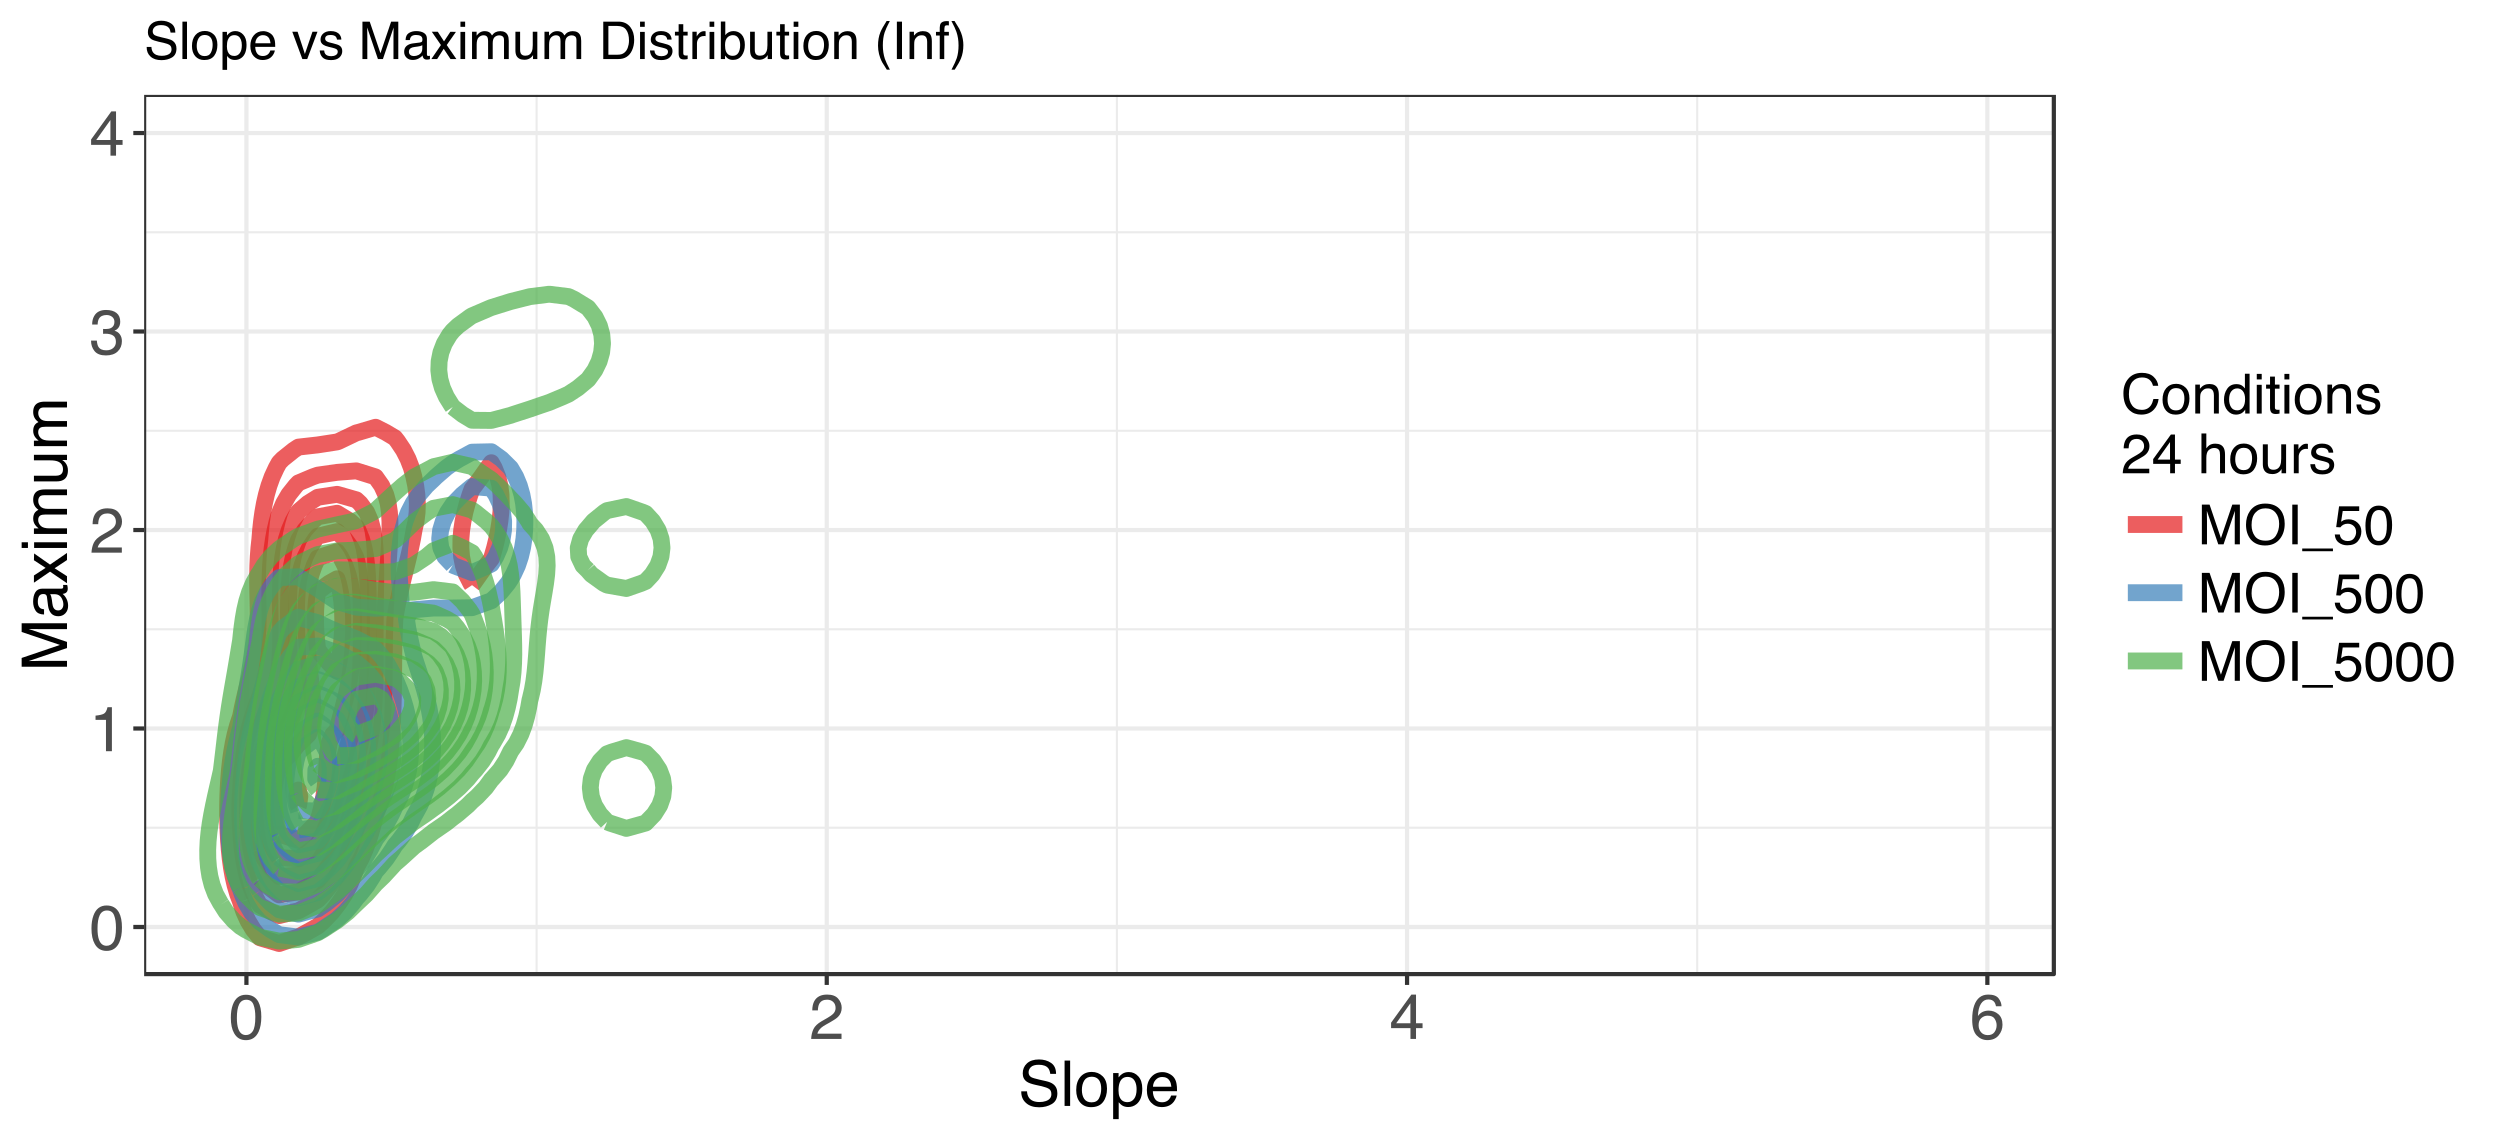<?xml version="1.0" encoding="UTF-8"?>
<svg xmlns="http://www.w3.org/2000/svg" xmlns:xlink="http://www.w3.org/1999/xlink" width="633pt" height="288pt" viewBox="0 0 633 288" version="1.1">
<defs>
<g>
<symbol overflow="visible" id="glyph0-0">
<path style="stroke:none;" d="M 0.516 0 L 0.516 -11.484 L 9.625 -11.484 L 9.625 0 Z M 8.188 -1.438 L 8.188 -10.047 L 1.953 -10.047 L 1.953 -1.438 Z "/>
</symbol>
<symbol overflow="visible" id="glyph0-1">
<path style="stroke:none;" d="M 4.328 -11.188 C 5.773 -11.188 6.82 -10.594 7.469 -9.406 C 7.969 -8.477 8.219 -7.211 8.219 -5.609 C 8.219 -4.086 7.992 -2.832 7.547 -1.844 C 6.891 -0.406 5.816 0.312 4.328 0.312 C 2.984 0.312 1.984 -0.273 1.328 -1.453 C 0.773 -2.422 0.5 -3.727 0.5 -5.375 C 0.5 -6.645 0.664 -7.734 1 -8.641 C 1.613 -10.336 2.723 -11.188 4.328 -11.188 Z M 4.312 -0.984 C 5.039 -0.984 5.617 -1.305 6.047 -1.953 C 6.484 -2.598 6.703 -3.801 6.703 -5.562 C 6.703 -6.832 6.547 -7.875 6.234 -8.688 C 5.922 -9.508 5.316 -9.922 4.422 -9.922 C 3.586 -9.922 2.977 -9.531 2.594 -8.75 C 2.219 -7.977 2.031 -6.832 2.031 -5.312 C 2.031 -4.176 2.148 -3.258 2.391 -2.562 C 2.766 -1.508 3.406 -0.984 4.312 -0.984 Z "/>
</symbol>
<symbol overflow="visible" id="glyph0-2">
<path style="stroke:none;" d="M 1.531 -7.922 L 1.531 -9 C 2.551 -9.102 3.258 -9.27 3.656 -9.5 C 4.062 -9.727 4.363 -10.273 4.562 -11.141 L 5.672 -11.141 L 5.672 0 L 4.172 0 L 4.172 -7.922 Z "/>
</symbol>
<symbol overflow="visible" id="glyph0-3">
<path style="stroke:none;" d="M 0.5 0 C 0.551 -0.969 0.75 -1.805 1.094 -2.516 C 1.445 -3.234 2.125 -3.883 3.125 -4.469 L 4.625 -5.328 C 5.301 -5.723 5.773 -6.055 6.047 -6.328 C 6.473 -6.766 6.688 -7.258 6.688 -7.812 C 6.688 -8.469 6.488 -8.984 6.094 -9.359 C 5.707 -9.742 5.188 -9.938 4.531 -9.938 C 3.57 -9.938 2.906 -9.57 2.531 -8.844 C 2.332 -8.457 2.223 -7.914 2.203 -7.219 L 0.781 -7.219 C 0.789 -8.195 0.969 -8.992 1.312 -9.609 C 1.926 -10.691 3.004 -11.234 4.547 -11.234 C 5.828 -11.234 6.758 -10.883 7.344 -10.188 C 7.938 -9.5 8.234 -8.727 8.234 -7.875 C 8.234 -6.977 7.922 -6.211 7.297 -5.578 C 6.93 -5.211 6.273 -4.766 5.328 -4.234 L 4.266 -3.641 C 3.754 -3.359 3.352 -3.094 3.062 -2.844 C 2.539 -2.383 2.211 -1.879 2.078 -1.328 L 8.188 -1.328 L 8.188 0 Z "/>
</symbol>
<symbol overflow="visible" id="glyph0-4">
<path style="stroke:none;" d="M 4.156 0.312 C 2.832 0.312 1.875 -0.051 1.281 -0.781 C 0.688 -1.508 0.391 -2.395 0.391 -3.438 L 1.859 -3.438 C 1.922 -2.719 2.055 -2.191 2.266 -1.859 C 2.629 -1.273 3.285 -0.984 4.234 -0.984 C 4.973 -0.984 5.566 -1.18 6.016 -1.578 C 6.461 -1.973 6.688 -2.484 6.688 -3.109 C 6.688 -3.879 6.453 -4.414 5.984 -4.719 C 5.516 -5.031 4.859 -5.188 4.016 -5.188 C 3.922 -5.188 3.828 -5.18 3.734 -5.172 C 3.641 -5.172 3.539 -5.172 3.438 -5.172 L 3.438 -6.406 C 3.582 -6.395 3.703 -6.383 3.797 -6.375 C 3.898 -6.375 4.008 -6.375 4.125 -6.375 C 4.656 -6.375 5.086 -6.457 5.422 -6.625 C 6.016 -6.914 6.312 -7.438 6.312 -8.188 C 6.312 -8.738 6.113 -9.164 5.719 -9.469 C 5.32 -9.77 4.863 -9.922 4.344 -9.922 C 3.406 -9.922 2.754 -9.609 2.391 -8.984 C 2.191 -8.641 2.082 -8.148 2.062 -7.516 L 0.672 -7.516 C 0.672 -8.348 0.836 -9.055 1.172 -9.641 C 1.742 -10.68 2.75 -11.203 4.188 -11.203 C 5.332 -11.203 6.219 -10.945 6.844 -10.438 C 7.469 -9.938 7.781 -9.203 7.781 -8.234 C 7.781 -7.547 7.594 -6.988 7.219 -6.562 C 6.988 -6.301 6.691 -6.094 6.328 -5.938 C 6.922 -5.781 7.379 -5.469 7.703 -5 C 8.035 -4.539 8.203 -3.977 8.203 -3.312 C 8.203 -2.25 7.848 -1.379 7.141 -0.703 C 6.441 -0.023 5.445 0.312 4.156 0.312 Z "/>
</symbol>
<symbol overflow="visible" id="glyph0-5">
<path style="stroke:none;" d="M 5.297 -3.969 L 5.297 -9.031 L 1.703 -3.969 Z M 5.312 0 L 5.312 -2.734 L 0.406 -2.734 L 0.406 -4.109 L 5.531 -11.219 L 6.719 -11.219 L 6.719 -3.969 L 8.375 -3.969 L 8.375 -2.734 L 6.719 -2.734 L 6.719 0 Z "/>
</symbol>
<symbol overflow="visible" id="glyph0-6">
<path style="stroke:none;" d="M 4.688 -11.234 C 5.938 -11.234 6.805 -10.91 7.297 -10.266 C 7.785 -9.617 8.031 -8.953 8.031 -8.266 L 6.641 -8.266 C 6.555 -8.703 6.426 -9.047 6.25 -9.297 C 5.906 -9.766 5.391 -10 4.703 -10 C 3.922 -10 3.297 -9.633 2.828 -8.906 C 2.367 -8.188 2.113 -7.148 2.062 -5.797 C 2.383 -6.266 2.789 -6.617 3.281 -6.859 C 3.727 -7.066 4.227 -7.172 4.781 -7.172 C 5.719 -7.172 6.535 -6.867 7.234 -6.266 C 7.93 -5.672 8.281 -4.781 8.281 -3.594 C 8.281 -2.57 7.945 -1.664 7.281 -0.875 C 6.625 -0.094 5.68 0.297 4.453 0.297 C 3.41 0.297 2.508 -0.098 1.75 -0.891 C 0.988 -1.691 0.609 -3.035 0.609 -4.922 C 0.609 -6.305 0.773 -7.484 1.109 -8.453 C 1.766 -10.305 2.957 -11.234 4.688 -11.234 Z M 4.578 -0.969 C 5.316 -0.969 5.867 -1.211 6.234 -1.703 C 6.609 -2.203 6.797 -2.789 6.797 -3.469 C 6.797 -4.039 6.629 -4.586 6.297 -5.109 C 5.973 -5.629 5.379 -5.891 4.516 -5.891 C 3.91 -5.891 3.379 -5.688 2.922 -5.281 C 2.461 -4.883 2.234 -4.281 2.234 -3.469 C 2.234 -2.758 2.441 -2.164 2.859 -1.688 C 3.273 -1.207 3.848 -0.969 4.578 -0.969 Z "/>
</symbol>
<symbol overflow="visible" id="glyph0-7">
<path style="stroke:none;" d="M 2.234 -3.703 C 2.273 -3.055 2.43 -2.531 2.703 -2.125 C 3.211 -1.363 4.117 -0.984 5.422 -0.984 C 6.004 -0.984 6.535 -1.066 7.016 -1.234 C 7.941 -1.555 8.406 -2.133 8.406 -2.969 C 8.406 -3.594 8.211 -4.035 7.828 -4.297 C 7.43 -4.555 6.812 -4.785 5.969 -4.984 L 4.406 -5.328 C 3.395 -5.555 2.676 -5.812 2.25 -6.094 C 1.52 -6.57 1.156 -7.285 1.156 -8.234 C 1.156 -9.266 1.508 -10.109 2.219 -10.766 C 2.938 -11.43 3.953 -11.766 5.266 -11.766 C 6.461 -11.766 7.484 -11.473 8.328 -10.891 C 9.172 -10.316 9.594 -9.391 9.594 -8.109 L 8.125 -8.109 C 8.051 -8.723 7.883 -9.195 7.625 -9.531 C 7.156 -10.125 6.352 -10.422 5.219 -10.422 C 4.301 -10.422 3.641 -10.227 3.234 -9.844 C 2.836 -9.457 2.641 -9.008 2.641 -8.5 C 2.641 -7.938 2.875 -7.523 3.344 -7.266 C 3.645 -7.098 4.336 -6.891 5.422 -6.641 L 7.031 -6.281 C 7.812 -6.102 8.41 -5.859 8.828 -5.547 C 9.555 -5.016 9.922 -4.238 9.922 -3.219 C 9.922 -1.945 9.457 -1.035 8.531 -0.484 C 7.613 0.066 6.539 0.344 5.312 0.344 C 3.883 0.344 2.77 -0.023 1.969 -0.766 C 1.156 -1.484 0.758 -2.461 0.781 -3.703 Z M 5.375 -11.797 Z "/>
</symbol>
<symbol overflow="visible" id="glyph0-8">
<path style="stroke:none;" d="M 1.078 -11.484 L 2.484 -11.484 L 2.484 0 L 1.078 0 Z "/>
</symbol>
<symbol overflow="visible" id="glyph0-9">
<path style="stroke:none;" d="M 4.359 -0.906 C 5.285 -0.906 5.922 -1.258 6.266 -1.969 C 6.617 -2.676 6.797 -3.461 6.797 -4.328 C 6.797 -5.109 6.672 -5.742 6.422 -6.234 C 6.023 -7.004 5.344 -7.391 4.375 -7.391 C 3.508 -7.391 2.879 -7.062 2.484 -6.406 C 2.098 -5.75 1.906 -4.957 1.906 -4.031 C 1.906 -3.133 2.098 -2.391 2.484 -1.797 C 2.879 -1.203 3.504 -0.906 4.359 -0.906 Z M 4.406 -8.609 C 5.488 -8.609 6.398 -8.25 7.141 -7.531 C 7.891 -6.812 8.266 -5.754 8.266 -4.359 C 8.266 -3.016 7.938 -1.898 7.281 -1.016 C 6.625 -0.129 5.602 0.312 4.219 0.312 C 3.07 0.312 2.16 -0.078 1.484 -0.859 C 0.805 -1.641 0.469 -2.688 0.469 -4 C 0.469 -5.406 0.82 -6.523 1.531 -7.359 C 2.25 -8.191 3.207 -8.609 4.406 -8.609 Z M 4.359 -8.578 Z "/>
</symbol>
<symbol overflow="visible" id="glyph0-10">
<path style="stroke:none;" d="M 4.562 -0.953 C 5.219 -0.953 5.766 -1.223 6.203 -1.766 C 6.641 -2.316 6.859 -3.141 6.859 -4.234 C 6.859 -4.898 6.758 -5.473 6.562 -5.953 C 6.195 -6.879 5.531 -7.344 4.562 -7.344 C 3.594 -7.344 2.926 -6.852 2.562 -5.875 C 2.375 -5.352 2.281 -4.691 2.281 -3.891 C 2.281 -3.242 2.375 -2.695 2.562 -2.25 C 2.926 -1.383 3.594 -0.953 4.562 -0.953 Z M 0.922 -8.328 L 2.297 -8.328 L 2.297 -7.219 C 2.578 -7.602 2.883 -7.898 3.219 -8.109 C 3.688 -8.422 4.242 -8.578 4.891 -8.578 C 5.836 -8.578 6.641 -8.211 7.297 -7.484 C 7.961 -6.754 8.297 -5.719 8.297 -4.375 C 8.297 -2.551 7.816 -1.25 6.859 -0.469 C 6.254 0.031 5.551 0.281 4.75 0.281 C 4.125 0.281 3.598 0.141 3.172 -0.141 C 2.922 -0.297 2.641 -0.562 2.328 -0.938 L 2.328 3.344 L 0.922 3.344 Z "/>
</symbol>
<symbol overflow="visible" id="glyph0-11">
<path style="stroke:none;" d="M 4.516 -8.562 C 5.109 -8.562 5.68 -8.422 6.234 -8.141 C 6.797 -7.859 7.223 -7.5 7.516 -7.062 C 7.797 -6.633 7.984 -6.141 8.078 -5.578 C 8.16 -5.191 8.203 -4.578 8.203 -3.734 L 2.078 -3.734 C 2.098 -2.891 2.297 -2.207 2.672 -1.688 C 3.047 -1.176 3.629 -0.922 4.422 -0.922 C 5.148 -0.922 5.734 -1.164 6.172 -1.656 C 6.422 -1.938 6.598 -2.258 6.703 -2.625 L 8.094 -2.625 C 8.051 -2.32 7.926 -1.977 7.719 -1.594 C 7.52 -1.219 7.289 -0.91 7.031 -0.672 C 6.602 -0.254 6.078 0.023 5.453 0.172 C 5.109 0.254 4.723 0.297 4.297 0.297 C 3.254 0.297 2.367 -0.082 1.641 -0.844 C 0.922 -1.602 0.562 -2.664 0.562 -4.031 C 0.562 -5.375 0.926 -6.461 1.656 -7.297 C 2.383 -8.141 3.336 -8.562 4.516 -8.562 Z M 6.766 -4.859 C 6.703 -5.461 6.566 -5.945 6.359 -6.312 C 5.973 -6.988 5.332 -7.328 4.438 -7.328 C 3.789 -7.328 3.25 -7.094 2.812 -6.625 C 2.375 -6.164 2.141 -5.578 2.109 -4.859 Z M 4.391 -8.578 Z "/>
</symbol>
<symbol overflow="visible" id="glyph1-0">
<path style="stroke:none;" d="M 0 -0.516 L -11.484 -0.516 L -11.484 -9.625 L 0 -9.625 Z M -1.438 -8.188 L -10.047 -8.188 L -10.047 -1.953 L -1.438 -1.953 Z "/>
</symbol>
<symbol overflow="visible" id="glyph1-1">
<path style="stroke:none;" d="M -11.484 -1.188 L -11.484 -3.406 L -1.781 -6.703 L -11.484 -9.984 L -11.484 -12.188 L 0 -12.188 L 0 -10.703 L -6.781 -10.703 C -7.008 -10.703 -7.395 -10.707 -7.938 -10.719 C -8.477 -10.727 -9.062 -10.734 -9.688 -10.734 L 0 -7.469 L 0 -5.922 L -9.688 -2.625 L -9.328 -2.625 C -9.047 -2.625 -8.617 -2.629 -8.047 -2.641 C -7.473 -2.66 -7.051 -2.672 -6.781 -2.672 L 0 -2.672 L 0 -1.188 Z "/>
</symbol>
<symbol overflow="visible" id="glyph1-2">
<path style="stroke:none;" d="M -2.234 -2.109 C -1.828 -2.109 -1.504 -2.254 -1.266 -2.547 C -1.035 -2.848 -0.922 -3.203 -0.922 -3.609 C -0.922 -4.109 -1.035 -4.586 -1.266 -5.047 C -1.641 -5.828 -2.258 -6.219 -3.125 -6.219 L -4.266 -6.219 C -4.148 -6.051 -4.055 -5.832 -3.984 -5.562 C -3.91 -5.289 -3.859 -5.023 -3.828 -4.766 L -3.719 -3.906 C -3.656 -3.395 -3.551 -3.016 -3.406 -2.766 C -3.156 -2.328 -2.766 -2.109 -2.234 -2.109 Z M -5.078 -5.516 C -5.117 -5.836 -5.254 -6.055 -5.484 -6.172 C -5.609 -6.234 -5.785 -6.266 -6.016 -6.266 C -6.492 -6.266 -6.844 -6.094 -7.062 -5.75 C -7.281 -5.406 -7.391 -4.914 -7.391 -4.281 C -7.391 -3.551 -7.191 -3.031 -6.797 -2.719 C -6.578 -2.551 -6.25 -2.441 -5.812 -2.391 L -5.812 -1.078 C -6.844 -1.098 -7.562 -1.43 -7.969 -2.078 C -8.375 -2.723 -8.578 -3.469 -8.578 -4.312 C -8.578 -5.301 -8.391 -6.102 -8.016 -6.719 C -7.641 -7.32 -7.055 -7.625 -6.266 -7.625 L -1.438 -7.625 C -1.289 -7.625 -1.172 -7.656 -1.078 -7.719 C -0.992 -7.781 -0.953 -7.906 -0.953 -8.094 C -0.953 -8.156 -0.957 -8.223 -0.969 -8.297 C -0.977 -8.379 -0.988 -8.469 -1 -8.562 L 0.047 -8.562 C 0.109 -8.344 0.145 -8.176 0.156 -8.062 C 0.176 -7.945 0.188 -7.789 0.188 -7.594 C 0.188 -7.102 0.008 -6.75 -0.344 -6.531 C -0.52 -6.414 -0.773 -6.336 -1.109 -6.297 C -0.734 -6.004 -0.406 -5.586 -0.125 -5.047 C 0.145 -4.516 0.281 -3.926 0.281 -3.281 C 0.281 -2.508 0.047 -1.875 -0.422 -1.375 C -0.898 -0.883 -1.492 -0.641 -2.203 -0.641 C -2.973 -0.641 -3.57 -0.879 -4 -1.359 C -4.426 -1.848 -4.691 -2.488 -4.797 -3.281 Z M -8.578 -4.359 Z "/>
</symbol>
<symbol overflow="visible" id="glyph1-3">
<path style="stroke:none;" d="M -8.375 -0.234 L -8.375 -2.062 L -5.422 -3.984 L -8.375 -5.922 L -8.328 -7.641 L -4.297 -4.812 L 0 -7.766 L 0 -5.969 L -3.141 -3.891 L 0 -1.875 L 0 -0.094 L -4.297 -3.031 Z "/>
</symbol>
<symbol overflow="visible" id="glyph1-4">
<path style="stroke:none;" d="M -8.328 -1.031 L -8.328 -2.469 L 0 -2.469 L 0 -1.031 Z M -11.484 -1.031 L -11.484 -2.469 L -9.891 -2.469 L -9.891 -1.031 Z "/>
</symbol>
<symbol overflow="visible" id="glyph1-5">
<path style="stroke:none;" d="M -8.375 -1.031 L -8.375 -2.422 L -7.188 -2.422 C -7.594 -2.754 -7.891 -3.055 -8.078 -3.328 C -8.398 -3.797 -8.562 -4.32 -8.562 -4.906 C -8.562 -5.57 -8.395 -6.109 -8.062 -6.516 C -7.875 -6.742 -7.598 -6.953 -7.234 -7.141 C -7.68 -7.453 -8.016 -7.816 -8.234 -8.234 C -8.453 -8.66 -8.562 -9.141 -8.562 -9.672 C -8.562 -10.797 -8.156 -11.562 -7.344 -11.969 C -6.906 -12.188 -6.316 -12.297 -5.578 -12.297 L 0 -12.297 L 0 -10.828 L -5.812 -10.828 C -6.375 -10.828 -6.758 -10.688 -6.969 -10.406 C -7.176 -10.133 -7.281 -9.797 -7.281 -9.391 C -7.281 -8.836 -7.094 -8.363 -6.719 -7.969 C -6.352 -7.57 -5.738 -7.375 -4.875 -7.375 L 0 -7.375 L 0 -5.938 L -5.469 -5.938 C -6.031 -5.938 -6.441 -5.867 -6.703 -5.734 C -7.098 -5.523 -7.297 -5.129 -7.297 -4.547 C -7.297 -4.016 -7.086 -3.531 -6.672 -3.094 C -6.266 -2.656 -5.52 -2.438 -4.438 -2.438 L 0 -2.438 L 0 -1.031 Z "/>
</symbol>
<symbol overflow="visible" id="glyph1-6">
<path style="stroke:none;" d="M -8.375 -2.438 L -2.812 -2.438 C -2.383 -2.438 -2.035 -2.504 -1.766 -2.641 C -1.266 -2.891 -1.016 -3.359 -1.016 -4.047 C -1.016 -5.023 -1.453 -5.691 -2.328 -6.047 C -2.797 -6.234 -3.441 -6.328 -4.266 -6.328 L -8.375 -6.328 L -8.375 -7.734 L 0 -7.734 L 0 -6.406 L -1.234 -6.422 C -0.922 -6.242 -0.656 -6.02 -0.438 -5.75 C 0.008 -5.207 0.234 -4.555 0.234 -3.797 C 0.234 -2.598 -0.164 -1.785 -0.969 -1.359 C -1.395 -1.117 -1.969 -1 -2.688 -1 L -8.375 -1 Z M -8.578 -4.375 Z "/>
</symbol>
<symbol overflow="visible" id="glyph2-0">
<path style="stroke:none;" d="M 0.453 0 L 0.453 -10.047 L 8.422 -10.047 L 8.422 0 Z M 7.172 -1.266 L 7.172 -8.781 L 1.703 -8.781 L 1.703 -1.266 Z "/>
</symbol>
<symbol overflow="visible" id="glyph2-1">
<path style="stroke:none;" d="M 5.297 -10.312 C 6.566 -10.312 7.551 -9.977 8.25 -9.312 C 8.957 -8.645 9.348 -7.883 9.422 -7.031 L 8.094 -7.031 C 7.945 -7.676 7.648 -8.188 7.203 -8.562 C 6.754 -8.945 6.125 -9.141 5.312 -9.141 C 4.32 -9.141 3.52 -8.789 2.906 -8.094 C 2.301 -7.395 2 -6.328 2 -4.891 C 2 -3.711 2.273 -2.758 2.828 -2.031 C 3.379 -1.301 4.195 -0.938 5.281 -0.938 C 6.281 -0.938 7.047 -1.32 7.578 -2.094 C 7.848 -2.5 8.055 -3.031 8.203 -3.688 L 9.516 -3.688 C 9.398 -2.633 9.008 -1.75 8.344 -1.031 C 7.551 -0.164 6.477 0.266 5.125 0.266 C 3.957 0.266 2.977 -0.086 2.188 -0.797 C 1.133 -1.734 0.609 -3.176 0.609 -5.125 C 0.609 -6.602 1.004 -7.816 1.797 -8.766 C 2.641 -9.797 3.805 -10.312 5.297 -10.312 Z M 5.031 -10.312 Z "/>
</symbol>
<symbol overflow="visible" id="glyph2-2">
<path style="stroke:none;" d="M 3.812 -0.797 C 4.625 -0.797 5.18 -1.102 5.484 -1.719 C 5.785 -2.332 5.938 -3.02 5.938 -3.781 C 5.938 -4.469 5.828 -5.023 5.609 -5.453 C 5.266 -6.117 4.672 -6.453 3.828 -6.453 C 3.066 -6.453 2.516 -6.164 2.172 -5.594 C 1.836 -5.02 1.672 -4.328 1.672 -3.516 C 1.672 -2.742 1.836 -2.098 2.172 -1.578 C 2.516 -1.055 3.062 -0.797 3.812 -0.797 Z M 3.859 -7.531 C 4.797 -7.531 5.586 -7.211 6.234 -6.578 C 6.891 -5.953 7.219 -5.031 7.219 -3.812 C 7.219 -2.633 6.93 -1.66 6.359 -0.891 C 5.785 -0.117 4.895 0.266 3.688 0.266 C 2.688 0.266 1.891 -0.07 1.297 -0.75 C 0.703 -1.438 0.406 -2.352 0.406 -3.5 C 0.406 -4.727 0.719 -5.707 1.344 -6.438 C 1.969 -7.164 2.805 -7.531 3.859 -7.531 Z M 3.812 -7.5 Z "/>
</symbol>
<symbol overflow="visible" id="glyph2-3">
<path style="stroke:none;" d="M 0.906 -7.328 L 2.078 -7.328 L 2.078 -6.281 C 2.422 -6.707 2.785 -7.016 3.172 -7.203 C 3.555 -7.391 3.988 -7.484 4.469 -7.484 C 5.5 -7.484 6.195 -7.125 6.562 -6.406 C 6.77 -6 6.875 -5.43 6.875 -4.703 L 6.875 0 L 5.625 0 L 5.625 -4.609 C 5.625 -5.055 5.555 -5.414 5.422 -5.688 C 5.203 -6.145 4.805 -6.375 4.234 -6.375 C 3.941 -6.375 3.703 -6.348 3.516 -6.297 C 3.18 -6.191 2.883 -5.988 2.625 -5.688 C 2.414 -5.445 2.281 -5.195 2.219 -4.938 C 2.164 -4.676 2.141 -4.305 2.141 -3.828 L 2.141 0 L 0.906 0 Z M 3.797 -7.5 Z "/>
</symbol>
<symbol overflow="visible" id="glyph2-4">
<path style="stroke:none;" d="M 1.688 -3.578 C 1.688 -2.797 1.852 -2.141 2.188 -1.609 C 2.52 -1.078 3.051 -0.812 3.781 -0.812 C 4.352 -0.812 4.82 -1.055 5.188 -1.547 C 5.551 -2.035 5.734 -2.738 5.734 -3.656 C 5.734 -4.582 5.539 -5.266 5.156 -5.703 C 4.781 -6.148 4.316 -6.375 3.766 -6.375 C 3.148 -6.375 2.648 -6.133 2.266 -5.656 C 1.879 -5.188 1.688 -4.492 1.688 -3.578 Z M 3.531 -7.453 C 4.094 -7.453 4.562 -7.332 4.938 -7.094 C 5.156 -6.957 5.406 -6.719 5.688 -6.375 L 5.688 -10.078 L 6.875 -10.078 L 6.875 0 L 5.766 0 L 5.766 -1.016 C 5.473 -0.566 5.129 -0.238 4.734 -0.031 C 4.348 0.164 3.898 0.266 3.391 0.266 C 2.578 0.266 1.875 -0.078 1.281 -0.766 C 0.688 -1.453 0.391 -2.363 0.391 -3.5 C 0.391 -4.57 0.66 -5.5 1.203 -6.281 C 1.742 -7.062 2.52 -7.453 3.531 -7.453 Z "/>
</symbol>
<symbol overflow="visible" id="glyph2-5">
<path style="stroke:none;" d="M 0.906 -7.281 L 2.156 -7.281 L 2.156 0 L 0.906 0 Z M 0.906 -10.047 L 2.156 -10.047 L 2.156 -8.641 L 0.906 -8.641 Z "/>
</symbol>
<symbol overflow="visible" id="glyph2-6">
<path style="stroke:none;" d="M 1.156 -9.359 L 2.391 -9.359 L 2.391 -7.328 L 3.562 -7.328 L 3.562 -6.312 L 2.391 -6.312 L 2.391 -1.531 C 2.391 -1.281 2.477 -1.113 2.656 -1.031 C 2.75 -0.977 2.906 -0.953 3.125 -0.953 C 3.188 -0.953 3.25 -0.953 3.312 -0.953 C 3.383 -0.953 3.469 -0.957 3.562 -0.969 L 3.562 0 C 3.414 0.039 3.266 0.066 3.109 0.078 C 2.961 0.098 2.801 0.109 2.625 0.109 C 2.051 0.109 1.66 -0.035 1.453 -0.328 C 1.254 -0.617 1.156 -1 1.156 -1.469 L 1.156 -6.312 L 0.156 -6.312 L 0.156 -7.328 L 1.156 -7.328 Z "/>
</symbol>
<symbol overflow="visible" id="glyph2-7">
<path style="stroke:none;" d="M 1.641 -2.297 C 1.672 -1.891 1.77 -1.578 1.938 -1.359 C 2.25 -0.961 2.789 -0.766 3.562 -0.766 C 4.008 -0.766 4.406 -0.863 4.75 -1.062 C 5.102 -1.258 5.281 -1.562 5.281 -1.969 C 5.281 -2.289 5.141 -2.531 4.859 -2.688 C 4.68 -2.789 4.332 -2.91 3.812 -3.047 L 2.828 -3.281 C 2.203 -3.438 1.742 -3.613 1.453 -3.812 C 0.922 -4.145 0.656 -4.602 0.656 -5.188 C 0.656 -5.883 0.906 -6.445 1.406 -6.875 C 1.906 -7.301 2.578 -7.516 3.422 -7.516 C 4.523 -7.516 5.316 -7.191 5.797 -6.547 C 6.109 -6.129 6.258 -5.688 6.25 -5.219 L 5.094 -5.219 C 5.062 -5.5 4.961 -5.75 4.797 -5.969 C 4.516 -6.289 4.023 -6.453 3.328 -6.453 C 2.859 -6.453 2.504 -6.363 2.266 -6.188 C 2.023 -6.008 1.906 -5.773 1.906 -5.484 C 1.906 -5.172 2.062 -4.914 2.375 -4.719 C 2.562 -4.602 2.832 -4.504 3.188 -4.422 L 4 -4.219 C 4.883 -4.008 5.477 -3.805 5.781 -3.609 C 6.258 -3.285 6.5 -2.789 6.5 -2.125 C 6.5 -1.469 6.25 -0.898 5.75 -0.422 C 5.258 0.047 4.508 0.281 3.5 0.281 C 2.406 0.281 1.629 0.035 1.172 -0.453 C 0.723 -0.953 0.484 -1.566 0.453 -2.297 Z M 3.453 -7.5 Z "/>
</symbol>
<symbol overflow="visible" id="glyph2-8">
<path style="stroke:none;" d="M 0.438 0 C 0.477 -0.844 0.648 -1.578 0.953 -2.203 C 1.266 -2.828 1.859 -3.395 2.734 -3.906 L 4.047 -4.656 C 4.629 -5 5.039 -5.289 5.281 -5.531 C 5.656 -5.914 5.844 -6.352 5.844 -6.844 C 5.844 -7.406 5.672 -7.852 5.328 -8.188 C 4.984 -8.531 4.531 -8.703 3.969 -8.703 C 3.125 -8.703 2.539 -8.379 2.219 -7.734 C 2.039 -7.391 1.941 -6.914 1.922 -6.312 L 0.672 -6.312 C 0.691 -7.164 0.852 -7.863 1.156 -8.406 C 1.688 -9.352 2.625 -9.828 3.969 -9.828 C 5.094 -9.828 5.91 -9.52 6.422 -8.906 C 6.941 -8.301 7.203 -7.629 7.203 -6.891 C 7.203 -6.109 6.926 -5.438 6.375 -4.875 C 6.062 -4.551 5.488 -4.16 4.656 -3.703 L 3.719 -3.188 C 3.281 -2.938 2.93 -2.703 2.672 -2.484 C 2.211 -2.086 1.926 -1.645 1.812 -1.156 L 7.156 -1.156 L 7.156 0 Z "/>
</symbol>
<symbol overflow="visible" id="glyph2-9">
<path style="stroke:none;" d="M 4.625 -3.469 L 4.625 -7.906 L 1.484 -3.469 Z M 4.656 0 L 4.656 -2.391 L 0.359 -2.391 L 0.359 -3.594 L 4.844 -9.812 L 5.875 -9.812 L 5.875 -3.469 L 7.328 -3.469 L 7.328 -2.391 L 5.875 -2.391 L 5.875 0 Z "/>
</symbol>
<symbol overflow="visible" id="glyph2-10">
<path style="stroke:none;" d=""/>
</symbol>
<symbol overflow="visible" id="glyph2-11">
<path style="stroke:none;" d="M 0.906 -10.078 L 2.141 -10.078 L 2.141 -6.328 C 2.43 -6.703 2.691 -6.961 2.922 -7.109 C 3.316 -7.367 3.812 -7.5 4.406 -7.5 C 5.469 -7.5 6.188 -7.129 6.562 -6.391 C 6.77 -5.984 6.875 -5.422 6.875 -4.703 L 6.875 0 L 5.609 0 L 5.609 -4.609 C 5.609 -5.148 5.539 -5.547 5.406 -5.797 C 5.176 -6.203 4.754 -6.406 4.141 -6.406 C 3.629 -6.406 3.164 -6.227 2.75 -5.875 C 2.344 -5.52 2.141 -4.859 2.141 -3.891 L 2.141 0 L 0.906 0 Z "/>
</symbol>
<symbol overflow="visible" id="glyph2-12">
<path style="stroke:none;" d="M 2.141 -7.328 L 2.141 -2.469 C 2.141 -2.094 2.195 -1.785 2.312 -1.547 C 2.531 -1.109 2.938 -0.891 3.531 -0.891 C 4.383 -0.891 4.969 -1.27 5.281 -2.031 C 5.445 -2.445 5.531 -3.008 5.531 -3.719 L 5.531 -7.328 L 6.766 -7.328 L 6.766 0 L 5.609 0 L 5.625 -1.078 C 5.457 -0.797 5.258 -0.562 5.031 -0.375 C 4.562 0.008 3.988 0.203 3.312 0.203 C 2.27 0.203 1.562 -0.145 1.188 -0.844 C 0.977 -1.219 0.875 -1.719 0.875 -2.344 L 0.875 -7.328 Z M 3.828 -7.5 Z "/>
</symbol>
<symbol overflow="visible" id="glyph2-13">
<path style="stroke:none;" d="M 0.938 -7.328 L 2.109 -7.328 L 2.109 -6.062 C 2.203 -6.301 2.438 -6.598 2.812 -6.953 C 3.188 -7.305 3.617 -7.484 4.109 -7.484 C 4.129 -7.484 4.164 -7.477 4.219 -7.469 C 4.27 -7.469 4.363 -7.461 4.5 -7.453 L 4.5 -6.156 C 4.426 -6.164 4.359 -6.172 4.297 -6.172 C 4.234 -6.18 4.164 -6.188 4.094 -6.188 C 3.477 -6.188 3.004 -5.984 2.672 -5.578 C 2.336 -5.18 2.172 -4.727 2.172 -4.219 L 2.172 0 L 0.938 0 Z "/>
</symbol>
<symbol overflow="visible" id="glyph2-14">
<path style="stroke:none;" d="M 1.031 -10.047 L 2.984 -10.047 L 5.859 -1.547 L 8.734 -10.047 L 10.656 -10.047 L 10.656 0 L 9.359 0 L 9.359 -5.922 C 9.359 -6.129 9.363 -6.469 9.375 -6.938 C 9.383 -7.414 9.391 -7.926 9.391 -8.469 L 6.531 0 L 5.188 0 L 2.297 -8.469 L 2.297 -8.156 C 2.297 -7.914 2.301 -7.539 2.312 -7.031 C 2.32 -6.531 2.328 -6.16 2.328 -5.922 L 2.328 0 L 1.031 0 Z "/>
</symbol>
<symbol overflow="visible" id="glyph2-15">
<path style="stroke:none;" d="M 5.406 -10.312 C 7.176 -10.312 8.488 -9.742 9.344 -8.609 C 10.008 -7.723 10.344 -6.586 10.344 -5.203 C 10.344 -3.703 9.957 -2.453 9.188 -1.453 C 8.301 -0.285 7.031 0.297 5.375 0.297 C 3.832 0.297 2.617 -0.211 1.734 -1.234 C 0.941 -2.223 0.547 -3.469 0.547 -4.969 C 0.547 -6.32 0.883 -7.484 1.562 -8.453 C 2.426 -9.691 3.707 -10.312 5.406 -10.312 Z M 5.531 -0.922 C 6.727 -0.922 7.594 -1.348 8.125 -2.203 C 8.664 -3.066 8.938 -4.055 8.938 -5.172 C 8.938 -6.359 8.629 -7.312 8.016 -8.031 C 7.398 -8.75 6.555 -9.109 5.484 -9.109 C 4.441 -9.109 3.594 -8.75 2.938 -8.031 C 2.281 -7.32 1.953 -6.27 1.953 -4.875 C 1.953 -3.77 2.234 -2.832 2.797 -2.062 C 3.359 -1.301 4.27 -0.922 5.531 -0.922 Z M 5.438 -10.312 Z "/>
</symbol>
<symbol overflow="visible" id="glyph2-16">
<path style="stroke:none;" d="M 1.375 -10.047 L 2.75 -10.047 L 2.75 0 L 1.375 0 Z "/>
</symbol>
<symbol overflow="visible" id="glyph2-17">
<path style="stroke:none;" d="M 0 1.75 L 0 1.062 L 7.781 1.062 L 7.781 1.75 Z "/>
</symbol>
<symbol overflow="visible" id="glyph2-18">
<path style="stroke:none;" d="M 1.734 -2.5 C 1.816 -1.789 2.141 -1.305 2.703 -1.047 C 2.992 -0.898 3.332 -0.828 3.719 -0.828 C 4.445 -0.828 4.984 -1.062 5.328 -1.531 C 5.68 -2 5.859 -2.516 5.859 -3.078 C 5.859 -3.766 5.648 -4.289 5.234 -4.656 C 4.816 -5.031 4.316 -5.219 3.734 -5.219 C 3.316 -5.219 2.953 -5.133 2.641 -4.969 C 2.336 -4.812 2.082 -4.586 1.875 -4.297 L 0.812 -4.359 L 1.547 -9.625 L 6.641 -9.625 L 6.641 -8.438 L 2.469 -8.438 L 2.062 -5.719 C 2.289 -5.883 2.504 -6.016 2.703 -6.109 C 3.066 -6.254 3.488 -6.328 3.969 -6.328 C 4.863 -6.328 5.625 -6.035 6.25 -5.453 C 6.875 -4.879 7.188 -4.148 7.188 -3.266 C 7.188 -2.336 6.898 -1.52 6.328 -0.812 C 5.754 -0.102 4.844 0.25 3.594 0.25 C 2.801 0.25 2.098 0.023 1.484 -0.422 C 0.867 -0.867 0.523 -1.562 0.453 -2.5 Z "/>
</symbol>
<symbol overflow="visible" id="glyph2-19">
<path style="stroke:none;" d="M 3.781 -9.797 C 5.051 -9.797 5.969 -9.27 6.531 -8.219 C 6.969 -7.414 7.188 -6.312 7.188 -4.906 C 7.188 -3.57 6.988 -2.473 6.594 -1.609 C 6.02 -0.359 5.082 0.266 3.781 0.266 C 2.602 0.266 1.727 -0.242 1.156 -1.266 C 0.676 -2.117 0.438 -3.266 0.438 -4.703 C 0.438 -5.805 0.582 -6.758 0.875 -7.562 C 1.406 -9.051 2.375 -9.797 3.781 -9.797 Z M 3.781 -0.859 C 4.414 -0.859 4.922 -1.141 5.297 -1.703 C 5.672 -2.266 5.859 -3.316 5.859 -4.859 C 5.859 -5.973 5.723 -6.891 5.453 -7.609 C 5.18 -8.328 4.648 -8.688 3.859 -8.688 C 3.141 -8.688 2.609 -8.344 2.266 -7.656 C 1.93 -6.977 1.766 -5.977 1.766 -4.656 C 1.766 -3.656 1.875 -2.852 2.094 -2.25 C 2.414 -1.32 2.977 -0.859 3.781 -0.859 Z "/>
</symbol>
<symbol overflow="visible" id="glyph3-0">
<path style="stroke:none;" d="M 0.422 0 L 0.422 -9.469 L 7.938 -9.469 L 7.938 0 Z M 6.75 -1.188 L 6.75 -8.281 L 1.609 -8.281 L 1.609 -1.188 Z "/>
</symbol>
<symbol overflow="visible" id="glyph3-1">
<path style="stroke:none;" d="M 1.844 -3.062 C 1.875 -2.52 2 -2.082 2.219 -1.75 C 2.645 -1.125 3.395 -0.812 4.469 -0.812 C 4.957 -0.812 5.398 -0.879 5.797 -1.016 C 6.555 -1.273 6.938 -1.75 6.938 -2.438 C 6.938 -2.957 6.773 -3.328 6.453 -3.547 C 6.129 -3.766 5.617 -3.953 4.922 -4.109 L 3.641 -4.391 C 2.797 -4.586 2.203 -4.797 1.859 -5.016 C 1.254 -5.41 0.953 -6.004 0.953 -6.797 C 0.953 -7.648 1.242 -8.348 1.828 -8.891 C 2.422 -9.43 3.258 -9.703 4.344 -9.703 C 5.332 -9.703 6.172 -9.461 6.859 -8.984 C 7.555 -8.504 7.906 -7.738 7.906 -6.688 L 6.703 -6.688 C 6.641 -7.195 6.504 -7.586 6.297 -7.859 C 5.898 -8.348 5.234 -8.594 4.297 -8.594 C 3.547 -8.594 3.004 -8.43 2.672 -8.109 C 2.336 -7.797 2.172 -7.43 2.172 -7.016 C 2.172 -6.547 2.363 -6.207 2.75 -6 C 3.008 -5.863 3.582 -5.691 4.469 -5.484 L 5.797 -5.172 C 6.441 -5.023 6.938 -4.828 7.281 -4.578 C 7.883 -4.129 8.188 -3.488 8.188 -2.656 C 8.188 -1.602 7.805 -0.848 7.047 -0.391 C 6.285 0.055 5.398 0.281 4.391 0.281 C 3.211 0.281 2.289 -0.02 1.625 -0.625 C 0.957 -1.219 0.629 -2.031 0.641 -3.062 Z M 4.438 -9.734 Z "/>
</symbol>
<symbol overflow="visible" id="glyph3-2">
<path style="stroke:none;" d="M 0.891 -9.469 L 2.047 -9.469 L 2.047 0 L 0.891 0 Z "/>
</symbol>
<symbol overflow="visible" id="glyph3-3">
<path style="stroke:none;" d="M 3.594 -0.75 C 4.363 -0.75 4.891 -1.039 5.172 -1.625 C 5.461 -2.207 5.609 -2.852 5.609 -3.562 C 5.609 -4.207 5.504 -4.734 5.297 -5.141 C 4.961 -5.773 4.398 -6.094 3.609 -6.094 C 2.898 -6.094 2.383 -5.82 2.062 -5.281 C 1.738 -4.738 1.578 -4.082 1.578 -3.312 C 1.578 -2.582 1.738 -1.973 2.062 -1.484 C 2.383 -0.992 2.895 -0.75 3.594 -0.75 Z M 3.641 -7.109 C 4.523 -7.109 5.273 -6.812 5.891 -6.219 C 6.504 -5.625 6.812 -4.75 6.812 -3.594 C 6.812 -2.477 6.539 -1.555 6 -0.828 C 5.457 -0.109 4.617 0.25 3.484 0.25 C 2.535 0.25 1.781 -0.066 1.219 -0.703 C 0.656 -1.348 0.375 -2.211 0.375 -3.297 C 0.375 -4.461 0.664 -5.391 1.25 -6.078 C 1.844 -6.766 2.641 -7.109 3.641 -7.109 Z M 3.594 -7.078 Z "/>
</symbol>
<symbol overflow="visible" id="glyph3-4">
<path style="stroke:none;" d="M 3.766 -0.781 C 4.305 -0.781 4.754 -1.004 5.109 -1.453 C 5.473 -1.91 5.656 -2.594 5.656 -3.5 C 5.656 -4.039 5.578 -4.508 5.422 -4.906 C 5.117 -5.664 4.566 -6.047 3.766 -6.047 C 2.961 -6.047 2.41 -5.645 2.109 -4.844 C 1.953 -4.414 1.875 -3.867 1.875 -3.203 C 1.875 -2.672 1.953 -2.219 2.109 -1.844 C 2.41 -1.133 2.961 -0.781 3.766 -0.781 Z M 0.766 -6.875 L 1.891 -6.875 L 1.891 -5.953 C 2.117 -6.266 2.375 -6.508 2.656 -6.688 C 3.039 -6.945 3.5 -7.078 4.031 -7.078 C 4.812 -7.078 5.473 -6.773 6.016 -6.172 C 6.566 -5.578 6.844 -4.723 6.844 -3.609 C 6.844 -2.098 6.445 -1.02 5.656 -0.375 C 5.156 0.031 4.578 0.234 3.922 0.234 C 3.398 0.234 2.961 0.117 2.609 -0.109 C 2.398 -0.234 2.172 -0.457 1.922 -0.781 L 1.922 2.75 L 0.766 2.75 Z "/>
</symbol>
<symbol overflow="visible" id="glyph3-5">
<path style="stroke:none;" d="M 3.719 -7.062 C 4.219 -7.062 4.695 -6.945 5.156 -6.719 C 5.613 -6.488 5.961 -6.191 6.203 -5.828 C 6.43 -5.473 6.586 -5.066 6.672 -4.609 C 6.734 -4.285 6.766 -3.773 6.766 -3.078 L 1.703 -3.078 C 1.723 -2.379 1.891 -1.816 2.203 -1.391 C 2.516 -0.973 2.992 -0.766 3.641 -0.766 C 4.242 -0.766 4.727 -0.961 5.094 -1.359 C 5.301 -1.586 5.445 -1.859 5.531 -2.172 L 6.672 -2.172 C 6.641 -1.91 6.539 -1.625 6.375 -1.312 C 6.207 -1 6.016 -0.742 5.797 -0.547 C 5.453 -0.203 5.02 0.023 4.5 0.141 C 4.219 0.211 3.898 0.25 3.547 0.25 C 2.68 0.25 1.953 -0.062 1.359 -0.688 C 0.766 -1.312 0.469 -2.188 0.469 -3.312 C 0.469 -4.426 0.766 -5.328 1.359 -6.016 C 1.961 -6.711 2.75 -7.062 3.719 -7.062 Z M 5.578 -4 C 5.523 -4.5 5.414 -4.898 5.25 -5.203 C 4.926 -5.766 4.395 -6.047 3.656 -6.047 C 3.125 -6.047 2.676 -5.852 2.312 -5.469 C 1.945 -5.082 1.754 -4.594 1.734 -4 Z M 3.609 -7.078 Z "/>
</symbol>
<symbol overflow="visible" id="glyph3-6">
<path style="stroke:none;" d=""/>
</symbol>
<symbol overflow="visible" id="glyph3-7">
<path style="stroke:none;" d="M 1.422 -6.906 L 3.266 -1.281 L 5.188 -6.906 L 6.453 -6.906 L 3.859 0 L 2.625 0 L 0.078 -6.906 Z "/>
</symbol>
<symbol overflow="visible" id="glyph3-8">
<path style="stroke:none;" d="M 1.547 -2.172 C 1.578 -1.773 1.672 -1.477 1.828 -1.281 C 2.117 -0.906 2.629 -0.719 3.359 -0.719 C 3.785 -0.719 4.16 -0.812 4.484 -1 C 4.816 -1.188 4.984 -1.473 4.984 -1.859 C 4.984 -2.16 4.848 -2.391 4.578 -2.547 C 4.41 -2.641 4.082 -2.75 3.594 -2.875 L 2.672 -3.094 C 2.078 -3.238 1.641 -3.406 1.359 -3.594 C 0.867 -3.906 0.625 -4.336 0.625 -4.891 C 0.625 -5.547 0.859 -6.07 1.328 -6.469 C 1.797 -6.875 2.426 -7.078 3.219 -7.078 C 4.258 -7.078 5.008 -6.773 5.469 -6.172 C 5.758 -5.785 5.898 -5.367 5.891 -4.922 L 4.797 -4.922 C 4.773 -5.18 4.68 -5.422 4.516 -5.641 C 4.254 -5.941 3.797 -6.094 3.141 -6.094 C 2.691 -6.094 2.352 -6.008 2.125 -5.844 C 1.906 -5.676 1.797 -5.453 1.797 -5.172 C 1.797 -4.867 1.945 -4.629 2.25 -4.453 C 2.414 -4.348 2.664 -4.254 3 -4.172 L 3.766 -3.984 C 4.598 -3.785 5.16 -3.586 5.453 -3.391 C 5.898 -3.098 6.125 -2.633 6.125 -2 C 6.125 -1.383 5.891 -0.852 5.422 -0.406 C 4.953 0.039 4.242 0.266 3.297 0.266 C 2.266 0.266 1.535 0.031 1.109 -0.438 C 0.68 -0.906 0.453 -1.484 0.422 -2.172 Z M 3.25 -7.078 Z "/>
</symbol>
<symbol overflow="visible" id="glyph3-9">
<path style="stroke:none;" d="M 0.969 -9.469 L 2.812 -9.469 L 5.531 -1.469 L 8.234 -9.469 L 10.047 -9.469 L 10.047 0 L 8.828 0 L 8.828 -5.594 C 8.828 -5.781 8.832 -6.098 8.844 -6.547 C 8.852 -6.992 8.859 -7.473 8.859 -7.984 L 6.156 0 L 4.891 0 L 2.172 -7.984 L 2.172 -7.703 C 2.172 -7.461 2.176 -7.102 2.188 -6.625 C 2.195 -6.156 2.203 -5.812 2.203 -5.594 L 2.203 0 L 0.969 0 Z "/>
</symbol>
<symbol overflow="visible" id="glyph3-10">
<path style="stroke:none;" d="M 1.734 -1.844 C 1.734 -1.5 1.852 -1.227 2.094 -1.031 C 2.344 -0.844 2.641 -0.75 2.984 -0.75 C 3.391 -0.75 3.785 -0.844 4.172 -1.031 C 4.805 -1.352 5.125 -1.867 5.125 -2.578 L 5.125 -3.516 C 4.988 -3.422 4.805 -3.344 4.578 -3.281 C 4.359 -3.227 4.141 -3.188 3.922 -3.156 L 3.219 -3.062 C 2.801 -3.008 2.488 -2.922 2.281 -2.797 C 1.914 -2.598 1.734 -2.281 1.734 -1.844 Z M 4.547 -4.188 C 4.816 -4.219 5 -4.328 5.094 -4.516 C 5.133 -4.617 5.156 -4.77 5.156 -4.969 C 5.156 -5.363 5.016 -5.648 4.734 -5.828 C 4.453 -6.004 4.051 -6.094 3.531 -6.094 C 2.926 -6.094 2.5 -5.93 2.25 -5.609 C 2.102 -5.422 2.008 -5.148 1.969 -4.797 L 0.891 -4.797 C 0.91 -5.648 1.188 -6.242 1.719 -6.578 C 2.25 -6.91 2.863 -7.078 3.562 -7.078 C 4.375 -7.078 5.031 -6.922 5.531 -6.609 C 6.039 -6.297 6.297 -5.812 6.297 -5.156 L 6.297 -1.188 C 6.297 -1.062 6.316 -0.961 6.359 -0.891 C 6.41 -0.816 6.516 -0.781 6.672 -0.781 C 6.723 -0.781 6.781 -0.785 6.844 -0.797 C 6.914 -0.805 6.988 -0.816 7.062 -0.828 L 7.062 0.031 C 6.875 0.082 6.734 0.113 6.641 0.125 C 6.547 0.133 6.422 0.141 6.266 0.141 C 5.859 0.141 5.566 0 5.391 -0.281 C 5.297 -0.426 5.227 -0.641 5.188 -0.922 C 4.945 -0.609 4.602 -0.336 4.156 -0.109 C 3.719 0.117 3.234 0.234 2.703 0.234 C 2.066 0.234 1.547 0.039 1.141 -0.344 C 0.734 -0.738 0.531 -1.227 0.531 -1.812 C 0.531 -2.445 0.727 -2.941 1.125 -3.297 C 1.531 -3.648 2.055 -3.867 2.703 -3.953 Z M 3.594 -7.078 Z "/>
</symbol>
<symbol overflow="visible" id="glyph3-11">
<path style="stroke:none;" d="M 0.188 -6.906 L 1.703 -6.906 L 3.281 -4.469 L 4.891 -6.906 L 6.297 -6.875 L 3.969 -3.547 L 6.406 0 L 4.922 0 L 3.203 -2.594 L 1.547 0 L 0.078 0 L 2.5 -3.547 Z "/>
</symbol>
<symbol overflow="visible" id="glyph3-12">
<path style="stroke:none;" d="M 0.844 -6.875 L 2.031 -6.875 L 2.031 0 L 0.844 0 Z M 0.844 -9.469 L 2.031 -9.469 L 2.031 -8.156 L 0.844 -8.156 Z "/>
</symbol>
<symbol overflow="visible" id="glyph3-13">
<path style="stroke:none;" d="M 0.844 -6.906 L 2 -6.906 L 2 -5.922 C 2.27 -6.266 2.52 -6.516 2.75 -6.672 C 3.125 -6.93 3.555 -7.062 4.047 -7.062 C 4.598 -7.062 5.039 -6.926 5.375 -6.656 C 5.562 -6.5 5.734 -6.27 5.891 -5.969 C 6.148 -6.344 6.453 -6.617 6.797 -6.797 C 7.148 -6.973 7.539 -7.062 7.969 -7.062 C 8.906 -7.062 9.539 -6.723 9.875 -6.047 C 10.051 -5.691 10.141 -5.207 10.141 -4.594 L 10.141 0 L 8.938 0 L 8.938 -4.797 C 8.938 -5.254 8.82 -5.566 8.594 -5.734 C 8.363 -5.91 8.082 -6 7.75 -6 C 7.289 -6 6.895 -5.848 6.562 -5.547 C 6.238 -5.242 6.078 -4.734 6.078 -4.016 L 6.078 0 L 4.906 0 L 4.906 -4.5 C 4.906 -4.969 4.848 -5.312 4.734 -5.531 C 4.555 -5.852 4.227 -6.016 3.75 -6.016 C 3.312 -6.016 2.91 -5.844 2.547 -5.5 C 2.191 -5.164 2.016 -4.551 2.016 -3.656 L 2.016 0 L 0.844 0 Z "/>
</symbol>
<symbol overflow="visible" id="glyph3-14">
<path style="stroke:none;" d="M 2.016 -6.906 L 2.016 -2.328 C 2.016 -1.973 2.066 -1.68 2.172 -1.453 C 2.379 -1.047 2.766 -0.844 3.328 -0.844 C 4.141 -0.844 4.691 -1.203 4.984 -1.922 C 5.141 -2.305 5.219 -2.836 5.219 -3.516 L 5.219 -6.906 L 6.375 -6.906 L 6.375 0 L 5.281 0 L 5.297 -1.016 C 5.148 -0.754 4.961 -0.535 4.734 -0.359 C 4.297 0.004 3.758 0.188 3.125 0.188 C 2.145 0.188 1.473 -0.141 1.109 -0.797 C 0.922 -1.148 0.828 -1.625 0.828 -2.219 L 0.828 -6.906 Z M 3.609 -7.078 Z "/>
</symbol>
<symbol overflow="visible" id="glyph3-15">
<path style="stroke:none;" d="M 4.641 -1.094 C 5.078 -1.094 5.438 -1.141 5.719 -1.234 C 6.207 -1.398 6.613 -1.723 6.938 -2.203 C 7.188 -2.578 7.367 -3.066 7.484 -3.672 C 7.547 -4.023 7.578 -4.352 7.578 -4.656 C 7.578 -5.832 7.344 -6.742 6.875 -7.391 C 6.414 -8.047 5.664 -8.375 4.625 -8.375 L 2.359 -8.375 L 2.359 -1.094 Z M 1.062 -9.469 L 4.906 -9.469 C 6.207 -9.469 7.211 -9.004 7.922 -8.078 C 8.566 -7.242 8.891 -6.176 8.891 -4.875 C 8.891 -3.875 8.703 -2.969 8.328 -2.156 C 7.66 -0.719 6.516 0 4.891 0 L 1.062 0 Z "/>
</symbol>
<symbol overflow="visible" id="glyph3-16">
<path style="stroke:none;" d="M 1.078 -8.828 L 2.25 -8.828 L 2.25 -6.906 L 3.359 -6.906 L 3.359 -5.953 L 2.25 -5.953 L 2.25 -1.453 C 2.25 -1.211 2.332 -1.051 2.5 -0.969 C 2.594 -0.914 2.742 -0.891 2.953 -0.891 C 3.004 -0.891 3.062 -0.891 3.125 -0.891 C 3.195 -0.898 3.273 -0.91 3.359 -0.922 L 3.359 0 C 3.223 0.039 3.082 0.066 2.938 0.078 C 2.801 0.098 2.645 0.109 2.469 0.109 C 1.926 0.109 1.555 -0.023 1.359 -0.297 C 1.172 -0.578 1.078 -0.941 1.078 -1.391 L 1.078 -5.953 L 0.141 -5.953 L 0.141 -6.906 L 1.078 -6.906 Z "/>
</symbol>
<symbol overflow="visible" id="glyph3-17">
<path style="stroke:none;" d="M 0.891 -6.906 L 1.984 -6.906 L 1.984 -5.719 C 2.078 -5.945 2.297 -6.227 2.641 -6.562 C 2.992 -6.895 3.406 -7.062 3.875 -7.062 C 3.895 -7.062 3.93 -7.055 3.984 -7.047 C 4.035 -7.047 4.117 -7.039 4.234 -7.031 L 4.234 -5.797 C 4.172 -5.816 4.109 -5.828 4.047 -5.828 C 3.992 -5.828 3.93 -5.828 3.859 -5.828 C 3.273 -5.828 2.828 -5.641 2.516 -5.266 C 2.203 -4.891 2.047 -4.457 2.047 -3.969 L 2.047 0 L 0.891 0 Z "/>
</symbol>
<symbol overflow="visible" id="glyph3-18">
<path style="stroke:none;" d="M 0.766 -9.5 L 1.891 -9.5 L 1.891 -6.062 C 2.141 -6.395 2.441 -6.645 2.797 -6.812 C 3.148 -6.988 3.535 -7.078 3.953 -7.078 C 4.805 -7.078 5.5 -6.781 6.031 -6.188 C 6.57 -5.602 6.844 -4.734 6.844 -3.578 C 6.844 -2.492 6.578 -1.586 6.047 -0.859 C 5.516 -0.141 4.781 0.219 3.844 0.219 C 3.32 0.219 2.879 0.094 2.516 -0.156 C 2.305 -0.312 2.078 -0.555 1.828 -0.891 L 1.828 0 L 0.766 0 Z M 3.781 -0.812 C 4.406 -0.812 4.875 -1.055 5.188 -1.547 C 5.5 -2.047 5.656 -2.707 5.656 -3.531 C 5.656 -4.25 5.5 -4.848 5.188 -5.328 C 4.875 -5.805 4.414 -6.047 3.812 -6.047 C 3.281 -6.047 2.816 -5.848 2.422 -5.453 C 2.023 -5.066 1.828 -4.426 1.828 -3.531 C 1.828 -2.875 1.906 -2.348 2.062 -1.953 C 2.375 -1.191 2.945 -0.812 3.781 -0.812 Z "/>
</symbol>
<symbol overflow="visible" id="glyph3-19">
<path style="stroke:none;" d="M 0.844 -6.906 L 1.953 -6.906 L 1.953 -5.922 C 2.273 -6.328 2.617 -6.617 2.984 -6.797 C 3.359 -6.973 3.766 -7.062 4.203 -7.062 C 5.18 -7.062 5.848 -6.719 6.203 -6.031 C 6.391 -5.656 6.484 -5.117 6.484 -4.422 L 6.484 0 L 5.297 0 L 5.297 -4.359 C 5.297 -4.773 5.234 -5.113 5.109 -5.375 C 4.898 -5.801 4.523 -6.016 3.984 -6.016 C 3.711 -6.016 3.488 -5.988 3.312 -5.938 C 3 -5.844 2.719 -5.648 2.469 -5.359 C 2.281 -5.129 2.156 -4.895 2.094 -4.656 C 2.039 -4.414 2.016 -4.066 2.016 -3.609 L 2.016 0 L 0.844 0 Z M 3.578 -7.078 Z "/>
</symbol>
<symbol overflow="visible" id="glyph3-20">
<path style="stroke:none;" d="M 3.906 -9.625 C 3.227 -8.312 2.789 -7.348 2.594 -6.734 C 2.289 -5.785 2.141 -4.695 2.141 -3.469 C 2.141 -2.219 2.312 -1.078 2.656 -0.047 C 2.875 0.586 3.297 1.5 3.922 2.688 L 3.141 2.688 C 2.516 1.707 2.125 1.082 1.969 0.812 C 1.82 0.539 1.66 0.176 1.484 -0.281 C 1.242 -0.914 1.078 -1.598 0.984 -2.328 C 0.941 -2.691 0.922 -3.047 0.922 -3.391 C 0.922 -4.66 1.117 -5.789 1.516 -6.781 C 1.766 -7.414 2.289 -8.363 3.094 -9.625 Z "/>
</symbol>
<symbol overflow="visible" id="glyph3-21">
<path style="stroke:none;" d="M 1.297 -9.469 L 2.594 -9.469 L 2.594 0 L 1.297 0 Z "/>
</symbol>
<symbol overflow="visible" id="glyph3-22">
<path style="stroke:none;" d="M 1.141 -7.953 C 1.16 -8.43 1.242 -8.785 1.391 -9.016 C 1.66 -9.41 2.18 -9.609 2.953 -9.609 C 3.023 -9.609 3.098 -9.602 3.172 -9.594 C 3.254 -9.594 3.348 -9.586 3.453 -9.578 L 3.453 -8.516 C 3.328 -8.523 3.238 -8.531 3.188 -8.531 C 3.133 -8.539 3.082 -8.547 3.031 -8.547 C 2.688 -8.547 2.477 -8.453 2.406 -8.266 C 2.332 -8.086 2.297 -7.625 2.297 -6.875 L 3.453 -6.875 L 3.453 -5.953 L 2.281 -5.953 L 2.281 0 L 1.141 0 L 1.141 -5.953 L 0.188 -5.953 L 0.188 -6.875 L 1.141 -6.875 Z "/>
</symbol>
<symbol overflow="visible" id="glyph3-23">
<path style="stroke:none;" d="M 0.453 2.688 C 1.141 1.363 1.582 0.395 1.781 -0.219 C 2.082 -1.145 2.234 -2.227 2.234 -3.469 C 2.234 -4.707 2.055 -5.844 1.703 -6.875 C 1.492 -7.508 1.07 -8.426 0.438 -9.625 L 1.219 -9.625 C 1.883 -8.57 2.285 -7.922 2.422 -7.672 C 2.555 -7.422 2.707 -7.078 2.875 -6.641 C 3.082 -6.109 3.227 -5.578 3.312 -5.047 C 3.406 -4.523 3.453 -4.023 3.453 -3.547 C 3.453 -2.266 3.25 -1.129 2.844 -0.141 C 2.594 0.504 2.066 1.445 1.266 2.688 Z "/>
</symbol>
</g>
<clipPath id="clip1">
  <path d="M 36.492 24.023 L 521 24.023 L 521 247 L 36.492 247 Z "/>
</clipPath>
<clipPath id="clip2">
  <path d="M 36.492 209 L 521 209 L 521 210 L 36.492 210 Z "/>
</clipPath>
<clipPath id="clip3">
  <path d="M 36.492 159 L 521 159 L 521 160 L 36.492 160 Z "/>
</clipPath>
<clipPath id="clip4">
  <path d="M 36.492 108 L 521 108 L 521 110 L 36.492 110 Z "/>
</clipPath>
<clipPath id="clip5">
  <path d="M 36.492 58 L 521 58 L 521 60 L 36.492 60 Z "/>
</clipPath>
<clipPath id="clip6">
  <path d="M 135 24.023 L 137 24.023 L 137 247 L 135 247 Z "/>
</clipPath>
<clipPath id="clip7">
  <path d="M 282 24.023 L 284 24.023 L 284 247 L 282 247 Z "/>
</clipPath>
<clipPath id="clip8">
  <path d="M 429 24.023 L 430 24.023 L 430 247 L 429 247 Z "/>
</clipPath>
<clipPath id="clip9">
  <path d="M 36.492 234 L 521 234 L 521 236 L 36.492 236 Z "/>
</clipPath>
<clipPath id="clip10">
  <path d="M 36.492 183 L 521 183 L 521 185 L 36.492 185 Z "/>
</clipPath>
<clipPath id="clip11">
  <path d="M 36.492 133 L 521 133 L 521 135 L 36.492 135 Z "/>
</clipPath>
<clipPath id="clip12">
  <path d="M 36.492 83 L 521 83 L 521 85 L 36.492 85 Z "/>
</clipPath>
<clipPath id="clip13">
  <path d="M 36.492 33 L 521 33 L 521 35 L 36.492 35 Z "/>
</clipPath>
<clipPath id="clip14">
  <path d="M 61 24.023 L 63 24.023 L 63 247.641 L 61 247.641 Z "/>
</clipPath>
<clipPath id="clip15">
  <path d="M 208 24.023 L 210 24.023 L 210 247.641 L 208 247.641 Z "/>
</clipPath>
<clipPath id="clip16">
  <path d="M 355 24.023 L 357 24.023 L 357 247.641 L 355 247.641 Z "/>
</clipPath>
<clipPath id="clip17">
  <path d="M 502 24.023 L 504 24.023 L 504 247.641 L 502 247.641 Z "/>
</clipPath>
<clipPath id="clip18">
  <path d="M 36.492 24.023 L 521 24.023 L 521 247.641 L 36.492 247.641 Z "/>
</clipPath>
</defs>
<g id="surface26">
<rect x="0" y="0" width="633" height="288" style="fill:rgb(100%,100%,100%);fill-opacity:1;stroke:none;"/>
<rect x="0" y="0" width="633" height="288" style="fill:rgb(100%,100%,100%);fill-opacity:1;stroke:none;"/>
<path style="fill:none;stroke-width:1.067;stroke-linecap:round;stroke-linejoin:round;stroke:rgb(100%,100%,100%);stroke-opacity:1;stroke-miterlimit:10;" d="M 0 288 L 633 288 L 633 0 L 0 0 Z "/>
<g clip-path="url(#clip1)" clip-rule="nonzero">
<path style=" stroke:none;fill-rule:nonzero;fill:rgb(100%,100%,100%);fill-opacity:1;" d="M 36.492 246.641 L 520.031 246.641 L 520.031 24.023 L 36.492 24.023 Z "/>
</g>
<g clip-path="url(#clip2)" clip-rule="nonzero">
<path style="fill:none;stroke-width:0.533;stroke-linecap:butt;stroke-linejoin:round;stroke:rgb(92.157%,92.157%,92.157%);stroke-opacity:1;stroke-miterlimit:10;" d="M 36.492 209.586 L 520.031 209.586 "/>
</g>
<g clip-path="url(#clip3)" clip-rule="nonzero">
<path style="fill:none;stroke-width:0.533;stroke-linecap:butt;stroke-linejoin:round;stroke:rgb(92.157%,92.157%,92.157%);stroke-opacity:1;stroke-miterlimit:10;" d="M 36.492 159.328 L 520.031 159.328 "/>
</g>
<g clip-path="url(#clip4)" clip-rule="nonzero">
<path style="fill:none;stroke-width:0.533;stroke-linecap:butt;stroke-linejoin:round;stroke:rgb(92.157%,92.157%,92.157%);stroke-opacity:1;stroke-miterlimit:10;" d="M 36.492 109.07 L 520.031 109.07 "/>
</g>
<g clip-path="url(#clip5)" clip-rule="nonzero">
<path style="fill:none;stroke-width:0.533;stroke-linecap:butt;stroke-linejoin:round;stroke:rgb(92.157%,92.157%,92.157%);stroke-opacity:1;stroke-miterlimit:10;" d="M 36.492 58.812 L 520.031 58.812 "/>
</g>
<g clip-path="url(#clip6)" clip-rule="nonzero">
<path style="fill:none;stroke-width:0.533;stroke-linecap:butt;stroke-linejoin:round;stroke:rgb(92.157%,92.157%,92.157%);stroke-opacity:1;stroke-miterlimit:10;" d="M 135.863 246.641 L 135.863 24.023 "/>
</g>
<g clip-path="url(#clip7)" clip-rule="nonzero">
<path style="fill:none;stroke-width:0.533;stroke-linecap:butt;stroke-linejoin:round;stroke:rgb(92.157%,92.157%,92.157%);stroke-opacity:1;stroke-miterlimit:10;" d="M 282.797 246.641 L 282.797 24.023 "/>
</g>
<g clip-path="url(#clip8)" clip-rule="nonzero">
<path style="fill:none;stroke-width:0.533;stroke-linecap:butt;stroke-linejoin:round;stroke:rgb(92.157%,92.157%,92.157%);stroke-opacity:1;stroke-miterlimit:10;" d="M 429.734 246.641 L 429.734 24.023 "/>
</g>
<g clip-path="url(#clip9)" clip-rule="nonzero">
<path style="fill:none;stroke-width:1.067;stroke-linecap:butt;stroke-linejoin:round;stroke:rgb(92.157%,92.157%,92.157%);stroke-opacity:1;stroke-miterlimit:10;" d="M 36.492 234.715 L 520.031 234.715 "/>
</g>
<g clip-path="url(#clip10)" clip-rule="nonzero">
<path style="fill:none;stroke-width:1.067;stroke-linecap:butt;stroke-linejoin:round;stroke:rgb(92.157%,92.157%,92.157%);stroke-opacity:1;stroke-miterlimit:10;" d="M 36.492 184.457 L 520.031 184.457 "/>
</g>
<g clip-path="url(#clip11)" clip-rule="nonzero">
<path style="fill:none;stroke-width:1.067;stroke-linecap:butt;stroke-linejoin:round;stroke:rgb(92.157%,92.157%,92.157%);stroke-opacity:1;stroke-miterlimit:10;" d="M 36.492 134.199 L 520.031 134.199 "/>
</g>
<g clip-path="url(#clip12)" clip-rule="nonzero">
<path style="fill:none;stroke-width:1.067;stroke-linecap:butt;stroke-linejoin:round;stroke:rgb(92.157%,92.157%,92.157%);stroke-opacity:1;stroke-miterlimit:10;" d="M 36.492 83.941 L 520.031 83.941 "/>
</g>
<g clip-path="url(#clip13)" clip-rule="nonzero">
<path style="fill:none;stroke-width:1.067;stroke-linecap:butt;stroke-linejoin:round;stroke:rgb(92.157%,92.157%,92.157%);stroke-opacity:1;stroke-miterlimit:10;" d="M 36.492 33.68 L 520.031 33.68 "/>
</g>
<g clip-path="url(#clip14)" clip-rule="nonzero">
<path style="fill:none;stroke-width:1.067;stroke-linecap:butt;stroke-linejoin:round;stroke:rgb(92.157%,92.157%,92.157%);stroke-opacity:1;stroke-miterlimit:10;" d="M 62.395 246.641 L 62.395 24.023 "/>
</g>
<g clip-path="url(#clip15)" clip-rule="nonzero">
<path style="fill:none;stroke-width:1.067;stroke-linecap:butt;stroke-linejoin:round;stroke:rgb(92.157%,92.157%,92.157%);stroke-opacity:1;stroke-miterlimit:10;" d="M 209.332 246.641 L 209.332 24.023 "/>
</g>
<g clip-path="url(#clip16)" clip-rule="nonzero">
<path style="fill:none;stroke-width:1.067;stroke-linecap:butt;stroke-linejoin:round;stroke:rgb(92.157%,92.157%,92.157%);stroke-opacity:1;stroke-miterlimit:10;" d="M 356.266 246.641 L 356.266 24.023 "/>
</g>
<g clip-path="url(#clip17)" clip-rule="nonzero">
<path style="fill:none;stroke-width:1.067;stroke-linecap:butt;stroke-linejoin:round;stroke:rgb(92.157%,92.157%,92.157%);stroke-opacity:1;stroke-miterlimit:10;" d="M 503.199 246.641 L 503.199 24.023 "/>
</g>
<path style="fill:none;stroke-width:4.268;stroke-linecap:butt;stroke-linejoin:round;stroke:rgb(89.412%,10.196%,10.98%);stroke-opacity:0.702;stroke-miterlimit:1;" d="M 60.914 228.359 L 60.184 226.402 L 59.52 224.152 L 59 221.906 L 58.598 219.656 L 58.285 217.41 L 58.047 215.16 L 57.871 212.91 L 57.746 210.664 L 57.668 208.414 L 57.637 206.164 L 57.641 203.918 L 57.688 201.668 L 57.777 199.418 L 57.914 197.172 L 58.098 194.922 L 58.34 192.672 L 58.652 190.426 L 59.043 188.176 L 59.531 185.926 L 60.141 183.68 L 60.895 181.43 L 60.914 181.375 L 61.344 179.18 L 61.84 176.934 L 62.383 174.684 L 62.957 172.434 L 63.535 170.188 L 64.078 167.938 L 64.551 165.688 L 64.918 163.441 L 65.172 161.191 L 65.312 158.941 L 65.363 156.695 L 65.348 154.445 L 65.305 152.195 L 65.258 149.949 L 65.227 147.699 L 65.23 145.449 L 65.277 143.203 L 65.387 140.953 L 65.559 138.707 L 65.797 136.508 L 65.801 136.457 L 65.984 134.207 L 66.227 131.961 L 66.543 129.711 L 66.945 127.461 L 67.457 125.215 L 68.102 122.965 L 68.918 120.715 L 69.957 118.469 L 70.68 117.152 L 71.586 116.219 L 74.395 113.969 L 75.566 113.203 L 80.449 112.652 L 85.336 111.898 L 85.793 111.723 L 90.219 109.605 L 90.75 109.473 L 95.102 108.18 L 97.664 109.473 L 99.988 110.863 L 100.664 111.723 L 102.164 113.969 L 103.312 116.219 L 104.172 118.469 L 104.789 120.715 L 104.871 121.16 L 105.254 122.965 L 105.551 125.215 L 105.672 127.461 L 105.613 129.711 L 105.344 131.961 L 104.871 134.02 L 104.844 134.207 L 104.445 136.457 L 103.98 138.707 L 103.465 140.953 L 102.922 143.203 L 102.363 145.449 L 101.812 147.699 L 101.281 149.949 L 100.793 152.195 L 100.355 154.445 L 99.988 156.688 L 99.988 156.695 L 99.883 158.941 L 99.805 161.191 L 99.75 163.441 L 99.715 165.688 L 99.691 167.938 L 99.672 170.188 L 99.652 172.434 L 99.625 174.684 L 99.582 176.934 L 99.523 179.18 L 99.441 181.43 L 99.336 183.68 L 99.195 185.926 L 99.02 188.176 L 98.801 190.426 L 98.535 192.672 L 98.207 194.922 L 97.812 197.172 L 97.332 199.418 L 96.746 201.668 L 96.035 203.918 L 95.156 206.164 L 95.102 206.293 L 94.582 208.414 L 93.965 210.664 L 93.258 212.91 L 92.426 215.16 L 91.422 217.41 L 90.219 219.605 L 90.203 219.656 L 89.43 221.906 L 88.492 224.152 L 87.32 226.402 L 85.809 228.652 L 85.336 229.281 L 84.098 230.898 L 81.984 233.148 L 80.449 234.512 L 78.902 235.398 L 75.566 237.238 L 74.262 237.645 L 70.68 238.898 L 66.465 237.645 L 65.797 237.434 L 64.152 235.398 L 62.781 233.148 L 61.762 230.898 L 60.996 228.652 L 60.914 228.359 "/>
<path style="fill:none;stroke-width:4.268;stroke-linecap:butt;stroke-linejoin:round;stroke:rgb(89.412%,10.196%,10.98%);stroke-opacity:0.702;stroke-miterlimit:1;" d="M 119.523 148.16 L 119.219 147.699 L 118.078 145.449 L 117.32 143.203 L 116.875 140.953 L 116.688 138.707 L 116.703 136.457 L 116.898 134.207 L 117.238 131.961 L 117.707 129.711 L 118.297 127.461 L 119.012 125.215 L 119.523 123.828 L 120.219 122.965 L 121.879 120.715 L 123.449 118.469 L 124.41 117.16 L 125.141 118.469 L 126.031 120.715 L 126.578 122.965 L 126.855 125.215 L 126.922 127.461 L 126.82 129.711 L 126.582 131.961 L 126.23 134.207 L 125.777 136.457 L 125.23 138.707 L 124.582 140.953 L 124.41 141.488 L 123.062 143.203 L 121.461 145.449 L 119.875 147.699 L 119.523 148.16 "/>
<path style="fill:none;stroke-width:4.268;stroke-linecap:butt;stroke-linejoin:round;stroke:rgb(89.412%,10.196%,10.98%);stroke-opacity:0.702;stroke-miterlimit:1;" d="M 60.914 209.648 L 60.824 208.414 L 60.742 206.164 L 60.746 203.918 L 60.824 201.668 L 60.914 200.438 L 60.957 199.418 L 61.102 197.172 L 61.297 194.922 L 61.551 192.672 L 61.867 190.426 L 62.254 188.176 L 62.723 185.926 L 63.281 183.68 L 63.934 181.43 L 64.684 179.18 L 65.535 176.934 L 65.797 176.254 L 66.309 174.684 L 66.938 172.434 L 67.445 170.188 L 67.832 167.938 L 68.098 165.688 L 68.27 163.441 L 68.355 161.191 L 68.387 158.941 L 68.379 156.695 L 68.332 152.195 L 68.32 149.949 L 68.34 147.699 L 68.398 145.449 L 68.508 143.203 L 68.676 140.953 L 68.914 138.707 L 69.234 136.457 L 69.652 134.207 L 70.188 131.961 L 70.68 130.27 L 70.871 129.711 L 71.82 127.461 L 73.121 125.215 L 74.906 122.965 L 75.566 122.27 L 79.27 120.715 L 80.449 120.305 L 85.336 119.602 L 90.219 119.223 L 94.984 120.715 L 95.102 120.777 L 96.645 122.965 L 97.668 125.215 L 98.277 127.461 L 98.602 129.711 L 98.734 131.961 L 98.742 134.207 L 98.668 136.457 L 98.551 138.707 L 98.406 140.953 L 98.25 143.203 L 98.09 145.449 L 97.938 147.699 L 97.797 149.949 L 97.672 152.195 L 97.562 154.445 L 97.477 156.695 L 97.414 158.941 L 97.367 161.191 L 97.34 163.441 L 97.32 165.688 L 97.289 170.188 L 97.258 172.434 L 97.211 174.684 L 97.133 176.934 L 97.023 179.18 L 96.867 181.43 L 96.664 183.68 L 96.398 185.926 L 96.066 188.176 L 95.652 190.426 L 95.148 192.672 L 95.102 192.848 L 94.699 194.922 L 94.215 197.172 L 93.68 199.418 L 93.082 201.668 L 92.414 203.918 L 91.656 206.164 L 90.781 208.414 L 90.219 209.711 L 89.934 210.664 L 89.227 212.91 L 88.441 215.16 L 87.531 217.41 L 86.445 219.656 L 85.336 221.562 L 85.129 221.906 L 83.664 224.152 L 81.844 226.402 L 80.449 227.852 L 79.078 228.652 L 75.566 230.613 L 74.293 230.898 L 70.68 231.828 L 68.73 230.898 L 65.797 229.184 L 65.469 228.652 L 64.258 226.402 L 63.332 224.152 L 62.621 221.906 L 62.078 219.656 L 61.66 217.41 L 61.348 215.16 L 61.121 212.91 L 60.961 210.664 L 60.914 209.648 "/>
<path style="fill:none;stroke-width:4.268;stroke-linecap:butt;stroke-linejoin:round;stroke:rgb(89.412%,10.196%,10.98%);stroke-opacity:0.702;stroke-miterlimit:1;" d="M 65.797 222.398 L 65.578 221.906 L 64.734 219.656 L 64.082 217.41 L 63.586 215.16 L 63.219 212.91 L 62.953 210.664 L 62.777 208.414 L 62.68 206.164 L 62.66 203.918 L 62.707 201.668 L 62.82 199.418 L 63.012 197.172 L 63.273 194.922 L 63.621 192.672 L 64.059 190.426 L 64.602 188.176 L 65.254 185.926 L 65.797 184.332 L 66.059 183.68 L 66.973 181.43 L 67.867 179.18 L 68.699 176.934 L 69.434 174.684 L 70.039 172.434 L 70.512 170.188 L 70.68 169.07 L 70.809 167.938 L 70.965 165.688 L 71.043 163.441 L 71.066 161.191 L 71.055 158.941 L 71.031 156.695 L 71.004 154.445 L 70.992 152.195 L 71.004 149.949 L 71.059 147.699 L 71.168 145.449 L 71.348 143.203 L 71.617 140.953 L 71.996 138.707 L 72.523 136.457 L 73.234 134.207 L 74.188 131.961 L 75.449 129.711 L 75.566 129.531 L 77.969 127.461 L 80.449 125.91 L 85.023 125.215 L 85.336 125.164 L 85.559 125.215 L 90.219 126.551 L 91.199 127.461 L 92.852 129.711 L 93.82 131.961 L 94.402 134.207 L 94.75 136.457 L 94.953 138.707 L 95.062 140.953 L 95.102 142.629 L 95.121 143.203 L 95.141 145.449 L 95.125 147.699 L 95.102 149.078 L 95.094 149.949 L 95.062 152.195 L 95.008 156.695 L 94.992 158.941 L 94.98 161.191 L 94.973 163.441 L 94.973 165.688 L 94.965 167.938 L 94.949 170.188 L 94.918 172.434 L 94.859 174.684 L 94.766 176.934 L 94.629 179.18 L 94.445 181.43 L 94.207 183.68 L 93.91 185.926 L 93.555 188.176 L 93.141 190.426 L 92.668 192.672 L 92.129 194.922 L 91.523 197.172 L 90.844 199.418 L 90.219 201.27 L 90.098 201.668 L 89.43 203.918 L 88.762 206.164 L 88.062 208.414 L 87.305 210.664 L 86.438 212.91 L 85.426 215.16 L 85.336 215.344 L 84.281 217.41 L 82.934 219.656 L 81.297 221.906 L 80.449 222.918 L 78.426 224.152 L 75.566 225.809 L 71.691 226.402 L 70.68 226.578 L 70.406 226.402 L 67.453 224.152 L 65.797 222.398 "/>
<path style="fill:none;stroke-width:4.268;stroke-linecap:butt;stroke-linejoin:round;stroke:rgb(89.412%,10.196%,10.98%);stroke-opacity:0.702;stroke-miterlimit:1;" d="M 65.797 215.043 L 65.316 212.91 L 64.945 210.664 L 64.695 208.414 L 64.551 206.164 L 64.504 203.918 L 64.551 201.668 L 64.688 199.418 L 64.918 197.172 L 65.25 194.922 L 65.691 192.672 L 65.797 192.223 L 66.371 190.426 L 67.195 188.176 L 68.105 185.926 L 69.066 183.68 L 70.039 181.43 L 70.68 179.875 L 71.027 179.18 L 71.879 176.934 L 72.445 174.684 L 72.801 172.434 L 73.012 170.188 L 73.117 167.938 L 73.156 165.688 L 73.148 163.441 L 73.113 161.191 L 73.074 158.941 L 73.043 156.695 L 73.031 154.445 L 73.059 152.195 L 73.133 149.949 L 73.273 147.699 L 73.496 145.449 L 73.82 143.203 L 74.273 140.953 L 74.891 138.707 L 75.566 136.816 L 75.75 136.457 L 77.188 134.207 L 79.191 131.961 L 80.449 130.859 L 85.336 129.953 L 88.637 131.961 L 90.219 133.422 L 90.641 134.207 L 91.547 136.457 L 92.16 138.707 L 92.574 140.953 L 92.852 143.203 L 93.031 145.449 L 93.148 147.699 L 93.215 149.949 L 93.25 152.195 L 93.266 154.445 L 93.266 156.695 L 93.258 158.941 L 93.246 161.191 L 93.227 163.441 L 93.203 165.688 L 93.168 167.938 L 93.117 170.188 L 93.043 172.434 L 92.938 174.684 L 92.793 176.934 L 92.602 179.18 L 92.355 181.43 L 92.051 183.68 L 91.688 185.926 L 91.258 188.176 L 90.762 190.426 L 90.219 192.594 L 90.191 192.672 L 89.469 194.922 L 88.805 197.172 L 88.18 199.418 L 87.57 201.668 L 86.945 203.918 L 86.277 206.164 L 85.535 208.414 L 85.336 208.953 L 84.672 210.664 L 83.691 212.91 L 82.551 215.16 L 81.191 217.41 L 80.449 218.465 L 78.672 219.656 L 75.566 221.594 L 70.68 221.906 L 68.5 219.656 L 66.949 217.41 L 65.84 215.16 L 65.797 215.043 "/>
<path style="fill:none;stroke-width:4.268;stroke-linecap:butt;stroke-linejoin:round;stroke:rgb(89.412%,10.196%,10.98%);stroke-opacity:0.702;stroke-miterlimit:1;" d="M 70.68 217.137 L 69.352 215.16 L 68.254 212.91 L 67.488 210.664 L 66.98 208.414 L 66.688 206.164 L 66.574 203.918 L 66.629 201.668 L 66.836 199.418 L 67.195 197.172 L 67.703 194.922 L 68.355 192.672 L 69.145 190.426 L 70.047 188.176 L 70.68 186.723 L 71.359 185.926 L 72.93 183.68 L 74.02 181.43 L 74.727 179.18 L 75.152 176.934 L 75.379 174.684 L 75.473 172.434 L 75.477 170.188 L 75.426 167.938 L 75.344 165.688 L 75.254 163.441 L 75.164 161.191 L 75.094 158.941 L 75.059 156.695 L 75.062 154.445 L 75.125 152.195 L 75.258 149.949 L 75.484 147.699 L 75.566 147.141 L 75.883 145.449 L 76.469 143.203 L 77.281 140.953 L 78.383 138.707 L 79.875 136.457 L 80.449 135.758 L 85.336 134.605 L 87.273 136.457 L 88.898 138.707 L 90.012 140.953 L 90.219 141.52 L 90.586 143.203 L 90.938 145.449 L 91.18 147.699 L 91.34 149.949 L 91.438 152.195 L 91.496 154.445 L 91.523 156.695 L 91.523 158.941 L 91.512 161.191 L 91.48 163.441 L 91.434 165.688 L 91.371 167.938 L 91.285 170.188 L 91.168 172.434 L 91.016 174.684 L 90.816 176.934 L 90.57 179.18 L 90.266 181.43 L 90.219 181.723 L 89.625 183.68 L 88.922 185.926 L 88.246 188.176 L 87.625 190.426 L 87.062 192.672 L 86.543 194.922 L 86.051 197.172 L 85.559 199.418 L 85.336 200.375 L 84.984 201.668 L 84.352 203.918 L 83.676 206.164 L 82.914 208.414 L 82.027 210.664 L 80.969 212.91 L 80.449 213.844 L 78.781 215.16 L 75.629 217.41 L 75.566 217.449 L 74.766 217.41 L 70.68 217.137 "/>
<path style="fill:none;stroke-width:4.268;stroke-linecap:butt;stroke-linejoin:round;stroke:rgb(89.412%,10.196%,10.98%);stroke-opacity:0.702;stroke-miterlimit:1;" d="M 70.68 211.227 L 70.445 210.664 L 69.77 208.414 L 69.359 206.164 L 69.176 203.918 L 69.195 201.668 L 69.398 199.418 L 69.785 197.172 L 70.34 194.922 L 70.68 193.836 L 71.809 192.672 L 73.93 190.426 L 75.566 188.34 L 75.859 188.176 L 78.133 185.926 L 78.957 183.68 L 79.23 181.43 L 79.242 179.18 L 79.117 176.934 L 78.918 174.684 L 78.684 172.434 L 78.434 170.188 L 78.184 167.938 L 77.953 165.688 L 77.75 163.441 L 77.582 161.191 L 77.465 158.941 L 77.414 156.695 L 77.438 154.445 L 77.562 152.195 L 77.805 149.949 L 78.191 147.699 L 78.754 145.449 L 79.543 143.203 L 80.449 141.273 L 81.32 140.953 L 85.336 139.684 L 86.199 140.953 L 87.336 143.203 L 88.133 145.449 L 88.688 147.699 L 89.066 149.949 L 89.312 152.195 L 89.457 154.445 L 89.523 156.695 L 89.531 158.941 L 89.488 161.191 L 89.391 163.441 L 89.246 165.688 L 89.039 167.938 L 88.762 170.188 L 88.402 172.434 L 87.953 174.684 L 87.426 176.934 L 86.836 179.18 L 86.223 181.43 L 85.629 183.68 L 85.336 184.906 L 84.281 185.926 L 83.332 188.176 L 83 190.426 L 82.836 192.672 L 82.699 194.922 L 82.531 197.172 L 82.301 199.418 L 81.984 201.668 L 81.559 203.918 L 81 206.164 L 80.449 207.895 L 80.035 208.414 L 77.871 210.664 L 75.566 212.75 L 70.68 211.227 "/>
<path style="fill:none;stroke-width:4.268;stroke-linecap:butt;stroke-linejoin:round;stroke:rgb(89.412%,10.196%,10.98%);stroke-opacity:0.702;stroke-miterlimit:1;" d="M 75.566 204.035 L 75.492 203.918 L 75.16 201.668 L 75.566 200.039 L 75.918 201.668 L 75.617 203.918 L 75.566 204.035 "/>
<path style="fill:none;stroke-width:4.268;stroke-linecap:butt;stroke-linejoin:round;stroke:rgb(89.412%,10.196%,10.98%);stroke-opacity:0.702;stroke-miterlimit:1;" d="M 80.449 164.504 L 80.312 163.441 L 80.086 161.191 L 79.941 158.941 L 79.883 156.695 L 79.934 154.445 L 80.102 152.195 L 80.422 149.949 L 80.449 149.812 L 83.289 147.699 L 85.336 146.555 L 85.703 147.699 L 86.211 149.949 L 86.535 152.195 L 86.715 154.445 L 86.781 156.695 L 86.746 158.941 L 86.625 161.191 L 86.418 163.441 L 86.129 165.688 L 85.75 167.938 L 85.336 169.949 L 83.367 167.938 L 81.379 165.688 L 80.449 164.504 "/>
<path style="fill:none;stroke-width:4.268;stroke-linecap:butt;stroke-linejoin:round;stroke:rgb(21.569%,49.412%,72.157%);stroke-opacity:0.702;stroke-miterlimit:1;" d="M 60.914 225.215 L 60.43 224.152 L 59.609 221.906 L 59.004 219.656 L 58.562 217.41 L 58.25 215.16 L 58.035 212.91 L 57.906 210.664 L 57.848 208.414 L 57.848 206.164 L 57.906 203.918 L 58.016 201.668 L 58.176 199.418 L 58.391 197.172 L 58.66 194.922 L 58.992 192.672 L 59.398 190.426 L 59.879 188.176 L 60.445 185.926 L 60.914 184.297 L 60.996 183.68 L 61.316 181.43 L 61.664 179.18 L 62.035 176.934 L 62.422 174.684 L 62.805 172.434 L 63.176 170.188 L 63.52 167.938 L 63.836 165.688 L 64.133 163.441 L 64.434 161.191 L 64.777 158.941 L 65.199 156.695 L 65.754 154.445 L 65.797 154.297 L 66.512 152.195 L 67.633 149.949 L 69.266 147.699 L 70.68 146.242 L 75.566 146.039 L 78.172 147.699 L 80.449 149.086 L 81.715 149.949 L 85.137 152.195 L 85.336 152.316 L 90.219 153.734 L 95.102 154.012 L 99.988 153.75 L 101.547 152.195 L 101.41 149.949 L 101.219 147.699 L 101.082 145.449 L 101.027 143.203 L 101.066 140.953 L 101.223 138.707 L 101.508 136.457 L 101.945 134.207 L 102.57 131.961 L 103.426 129.711 L 104.586 127.461 L 104.871 127.008 L 106.098 125.215 L 108.02 122.965 L 109.754 121.332 L 110.375 120.715 L 112.965 118.469 L 114.641 117.246 L 116.32 116.219 L 119.523 114.488 L 124.41 114.379 L 126.969 116.219 L 129.242 118.469 L 129.293 118.527 L 130.566 120.715 L 131.496 122.965 L 132.141 125.215 L 132.566 127.461 L 132.812 129.711 L 132.902 131.961 L 132.852 134.207 L 132.656 136.457 L 132.305 138.707 L 131.777 140.953 L 131.023 143.203 L 129.984 145.449 L 129.293 146.633 L 128.586 147.699 L 126.754 149.949 L 124.41 152.117 L 124.184 152.195 L 119.523 153.867 L 114.641 153.945 L 109.754 153.957 L 104.871 154.371 L 104.188 154.445 L 102.895 156.695 L 103.238 158.941 L 103.684 161.191 L 104.172 163.441 L 104.688 165.688 L 104.871 166.398 L 105.359 167.938 L 106.105 170.188 L 106.824 172.434 L 107.492 174.684 L 108.09 176.934 L 108.598 179.18 L 109.004 181.43 L 109.301 183.68 L 109.484 185.926 L 109.547 188.176 L 109.492 190.426 L 109.316 192.672 L 109.02 194.922 L 108.594 197.172 L 108.02 199.418 L 107.27 201.668 L 106.312 203.918 L 105.082 206.164 L 104.871 206.504 L 103.949 208.414 L 102.625 210.664 L 100.973 212.91 L 99.988 214.062 L 99.32 215.16 L 97.805 217.41 L 95.969 219.656 L 95.102 220.617 L 94.375 221.906 L 92.938 224.152 L 91.152 226.402 L 90.219 227.438 L 89.34 228.652 L 87.414 230.898 L 85.336 232.793 L 84.852 233.148 L 81.484 235.398 L 80.449 236.02 L 75.566 237.277 L 70.68 236.656 L 68.496 235.398 L 65.797 233.445 L 65.512 233.148 L 63.617 230.898 L 62.27 228.652 L 61.309 226.402 L 60.914 225.215 "/>
<path style="fill:none;stroke-width:4.268;stroke-linecap:butt;stroke-linejoin:round;stroke:rgb(21.569%,49.412%,72.157%);stroke-opacity:0.702;stroke-miterlimit:1;" d="M 65.797 225.598 L 64.91 224.152 L 63.824 221.906 L 63.027 219.656 L 62.449 217.41 L 62.031 215.16 L 61.742 212.91 L 61.555 210.664 L 61.449 208.414 L 61.414 206.164 L 61.434 203.918 L 61.504 201.668 L 61.621 199.418 L 61.785 197.172 L 61.992 194.922 L 62.25 192.672 L 62.566 190.426 L 62.938 188.176 L 63.379 185.926 L 63.891 183.68 L 64.48 181.43 L 65.145 179.18 L 65.797 177.156 L 65.848 176.934 L 66.359 174.684 L 66.906 172.434 L 67.48 170.188 L 68.09 167.938 L 68.742 165.688 L 69.457 163.441 L 70.277 161.191 L 70.68 160.199 L 71.777 158.941 L 74.777 156.695 L 75.566 156.262 L 76.793 156.695 L 80.449 157.664 L 83.113 158.941 L 85.336 159.895 L 88.781 161.191 L 90.219 161.773 L 93.539 163.441 L 95.102 164.48 L 96.254 165.688 L 97.949 167.938 L 99.23 170.188 L 99.988 171.824 L 100.266 172.434 L 101.199 174.684 L 101.992 176.934 L 102.656 179.18 L 103.195 181.43 L 103.605 183.68 L 103.879 185.926 L 104.008 188.176 L 103.984 190.426 L 103.809 192.672 L 103.473 194.922 L 102.965 197.172 L 102.273 199.418 L 101.371 201.668 L 100.215 203.918 L 99.988 204.301 L 99.129 206.164 L 97.91 208.414 L 96.461 210.664 L 95.102 212.461 L 94.879 212.91 L 93.684 215.16 L 92.297 217.41 L 90.645 219.656 L 90.219 220.191 L 89.145 221.906 L 87.477 224.152 L 85.383 226.402 L 85.336 226.453 L 82.652 228.652 L 80.449 230.164 L 77.621 230.898 L 75.566 231.465 L 73.043 230.898 L 70.68 230.355 L 68.52 228.652 L 66.398 226.402 L 65.797 225.598 "/>
<path style="fill:none;stroke-width:4.268;stroke-linecap:butt;stroke-linejoin:round;stroke:rgb(21.569%,49.412%,72.157%);stroke-opacity:0.702;stroke-miterlimit:1;" d="M 114.641 143.074 L 112.633 140.953 L 111.613 138.707 L 111.324 136.457 L 111.566 134.207 L 112.25 131.961 L 113.34 129.711 L 114.641 127.777 L 114.883 127.461 L 117.07 125.215 L 119.523 123.195 L 124.41 123.602 L 125.527 125.215 L 126.602 127.461 L 127.242 129.711 L 127.523 131.961 L 127.492 134.207 L 127.156 136.457 L 126.516 138.707 L 125.531 140.953 L 124.41 142.805 L 123.609 143.203 L 119.523 144.996 L 114.852 143.203 L 114.641 143.074 "/>
<path style="fill:none;stroke-width:4.268;stroke-linecap:butt;stroke-linejoin:round;stroke:rgb(21.569%,49.412%,72.157%);stroke-opacity:0.702;stroke-miterlimit:1;" d="M 65.797 218.531 L 65.363 217.41 L 64.684 215.16 L 64.199 212.91 L 63.863 210.664 L 63.648 208.414 L 63.531 206.164 L 63.504 203.918 L 63.555 201.668 L 63.676 199.418 L 63.867 197.172 L 64.133 194.922 L 64.473 192.672 L 64.898 190.426 L 65.422 188.176 L 65.797 186.781 L 65.965 185.926 L 66.449 183.68 L 67.004 181.43 L 67.633 179.18 L 68.34 176.934 L 69.125 174.684 L 69.996 172.434 L 70.68 170.762 L 70.988 170.188 L 72.281 167.938 L 73.906 165.688 L 75.566 163.883 L 80.449 163.559 L 85.336 165.289 L 86.203 165.688 L 90.219 167.855 L 90.332 167.938 L 92.98 170.188 L 94.82 172.434 L 95.102 172.867 L 96.137 174.684 L 97.176 176.934 L 98 179.18 L 98.645 181.43 L 99.121 183.68 L 99.441 185.926 L 99.605 188.176 L 99.617 190.426 L 99.465 192.672 L 99.152 194.922 L 98.668 197.172 L 98 199.418 L 97.145 201.668 L 96.074 203.918 L 95.102 205.605 L 94.883 206.164 L 93.891 208.414 L 92.75 210.664 L 91.422 212.91 L 90.219 214.684 L 89.965 215.16 L 88.672 217.41 L 87.133 219.656 L 85.336 221.832 L 85.262 221.906 L 82.809 224.152 L 80.449 225.965 L 78.789 226.402 L 75.566 227.289 L 72.773 226.402 L 70.68 225.652 L 69.195 224.152 L 67.484 221.906 L 66.262 219.656 L 65.797 218.531 "/>
<path style="fill:none;stroke-width:4.268;stroke-linecap:butt;stroke-linejoin:round;stroke:rgb(21.569%,49.412%,72.157%);stroke-opacity:0.702;stroke-miterlimit:1;" d="M 65.797 207.891 L 65.652 206.164 L 65.578 203.918 L 65.605 201.668 L 65.734 199.418 L 65.797 198.75 L 65.914 197.172 L 66.141 194.922 L 66.43 192.672 L 66.789 190.426 L 67.227 188.176 L 67.742 185.926 L 68.355 183.68 L 69.066 181.43 L 69.891 179.18 L 70.68 177.258 L 70.844 176.934 L 72.012 174.684 L 73.383 172.434 L 75.023 170.188 L 75.566 169.512 L 80.449 168.152 L 85.336 169.773 L 86.02 170.188 L 89.152 172.434 L 90.219 173.441 L 91.289 174.684 L 92.805 176.934 L 93.906 179.18 L 94.695 181.43 L 95.102 183.047 L 95.281 183.68 L 95.738 185.926 L 96 188.176 L 96.066 190.426 L 95.938 192.672 L 95.605 194.922 L 95.102 197.016 L 95.074 197.172 L 94.551 199.418 L 93.879 201.668 L 93.062 203.918 L 92.086 206.164 L 90.93 208.414 L 90.219 209.633 L 89.746 210.664 L 88.598 212.91 L 87.262 215.16 L 85.676 217.41 L 85.336 217.852 L 83.605 219.656 L 81.098 221.906 L 80.449 222.434 L 75.566 223.73 L 71.52 221.906 L 70.68 221.434 L 69.359 219.656 L 68.098 217.41 L 67.191 215.16 L 66.551 212.91 L 66.113 210.664 L 65.836 208.414 L 65.797 207.891 "/>
<path style="fill:none;stroke-width:4.268;stroke-linecap:butt;stroke-linejoin:round;stroke:rgb(21.569%,49.412%,72.157%);stroke-opacity:0.702;stroke-miterlimit:1;" d="M 70.68 217.207 L 69.594 215.16 L 68.719 212.91 L 68.098 210.664 L 67.672 208.414 L 67.406 206.164 L 67.27 203.918 L 67.238 201.668 L 67.301 199.418 L 67.449 197.172 L 67.68 194.922 L 67.996 192.672 L 68.406 190.426 L 68.91 188.176 L 69.523 185.926 L 70.262 183.68 L 70.68 182.547 L 71.172 181.43 L 72.27 179.18 L 73.551 176.934 L 75.055 174.684 L 75.566 173.98 L 79.398 172.434 L 80.449 172.051 L 81.535 172.434 L 85.336 173.863 L 86.352 174.684 L 88.578 176.934 L 90.141 179.18 L 90.219 179.32 L 91.289 181.43 L 92.117 183.68 L 92.68 185.926 L 93.023 188.176 L 93.172 190.426 L 93.137 192.672 L 92.93 194.922 L 92.551 197.172 L 92.004 199.418 L 91.285 201.668 L 90.383 203.918 L 90.219 204.266 L 89.516 206.164 L 88.551 208.414 L 87.43 210.664 L 86.113 212.91 L 85.336 214.082 L 84.441 215.16 L 82.359 217.41 L 80.449 219.191 L 78.621 219.656 L 75.566 220.453 L 74.094 219.656 L 70.902 217.41 L 70.68 217.207 "/>
<path style="fill:none;stroke-width:4.268;stroke-linecap:butt;stroke-linejoin:round;stroke:rgb(21.569%,49.412%,72.157%);stroke-opacity:0.702;stroke-miterlimit:1;" d="M 70.68 212.387 L 70.078 210.664 L 69.512 208.414 L 69.133 206.164 L 68.914 203.918 L 68.824 201.668 L 68.852 199.418 L 68.984 197.172 L 69.219 194.922 L 69.562 192.672 L 70.02 190.426 L 70.594 188.176 L 70.68 187.887 L 71.379 185.926 L 72.32 183.68 L 73.422 181.43 L 74.719 179.18 L 75.566 177.887 L 77.504 176.934 L 80.449 175.598 L 83.508 176.934 L 85.336 177.879 L 86.496 179.18 L 88.023 181.43 L 89.094 183.68 L 89.812 185.926 L 90.219 187.977 L 90.262 188.176 L 90.52 190.426 L 90.559 192.672 L 90.395 194.922 L 90.219 195.984 L 90.062 197.172 L 89.617 199.418 L 89.031 201.668 L 88.297 203.918 L 87.41 206.164 L 86.355 208.414 L 85.336 210.273 L 85.066 210.664 L 83.332 212.91 L 81.34 215.16 L 80.449 216.059 L 75.566 217.234 L 72.949 215.16 L 71.012 212.91 L 70.68 212.387 "/>
<path style="fill:none;stroke-width:4.268;stroke-linecap:butt;stroke-linejoin:round;stroke:rgb(21.569%,49.412%,72.157%);stroke-opacity:0.702;stroke-miterlimit:1;" d="M 70.68 204.855 L 70.559 203.918 L 70.41 201.668 L 70.402 199.418 L 70.52 197.172 L 70.68 195.66 L 70.777 194.922 L 71.215 192.672 L 71.785 190.426 L 72.5 188.176 L 73.375 185.926 L 74.422 183.68 L 75.566 181.613 L 75.883 181.43 L 80.125 179.18 L 80.449 179.023 L 80.762 179.18 L 84.418 181.43 L 85.336 182.188 L 86.23 183.68 L 87.215 185.926 L 87.855 188.176 L 88.223 190.426 L 88.359 192.672 L 88.293 194.922 L 88.039 197.172 L 87.609 199.418 L 87.016 201.668 L 86.25 203.918 L 85.336 206.094 L 85.297 206.164 L 83.891 208.414 L 82.281 210.664 L 80.449 212.875 L 80.266 212.91 L 75.566 213.879 L 74.57 212.91 L 72.84 210.664 L 71.684 208.414 L 70.941 206.164 L 70.68 204.855 "/>
<path style="fill:none;stroke-width:4.268;stroke-linecap:butt;stroke-linejoin:round;stroke:rgb(21.569%,49.412%,72.157%);stroke-opacity:0.702;stroke-miterlimit:1;" d="M 75.566 210.141 L 74.441 208.414 L 73.43 206.164 L 72.793 203.918 L 72.445 201.668 L 72.328 199.418 L 72.406 197.172 L 72.66 194.922 L 73.078 192.672 L 73.664 190.426 L 74.422 188.176 L 75.367 185.926 L 75.566 185.52 L 78.516 183.68 L 80.449 182.574 L 81.934 183.68 L 84.129 185.926 L 85.336 187.824 L 85.457 188.176 L 85.973 190.426 L 86.215 192.672 L 86.223 194.922 L 86.012 197.172 L 85.602 199.418 L 85.336 200.418 L 84.887 201.668 L 83.867 203.918 L 82.637 206.164 L 81.191 208.414 L 80.449 209.414 L 75.566 210.141 "/>
<path style="fill:none;stroke-width:4.268;stroke-linecap:butt;stroke-linejoin:round;stroke:rgb(21.569%,49.412%,72.157%);stroke-opacity:0.702;stroke-miterlimit:1;" d="M 75.566 205.266 L 75.074 203.918 L 74.57 201.668 L 74.34 199.418 L 74.336 197.172 L 74.543 194.922 L 74.945 192.672 L 75.539 190.426 L 75.566 190.352 L 78.32 188.176 L 80.449 186.668 L 81.66 188.176 L 82.824 190.426 L 83.438 192.672 L 83.613 194.922 L 83.434 197.172 L 82.949 199.418 L 82.207 201.668 L 81.215 203.918 L 80.449 205.309 L 75.566 205.266 "/>
<path style="fill:none;stroke-width:4.268;stroke-linecap:butt;stroke-linejoin:round;stroke:rgb(21.569%,49.412%,72.157%);stroke-opacity:0.702;stroke-miterlimit:1;" d="M 80.449 197.898 L 79.93 197.172 L 79.977 194.922 L 80.449 194.023 L 80.598 194.922 L 80.574 197.172 L 80.449 197.898 "/>
<path style="fill:none;stroke-width:4.268;stroke-linecap:butt;stroke-linejoin:round;stroke:rgb(30.196%,68.627%,29.02%);stroke-opacity:0.702;stroke-miterlimit:1;" d="M 56.027 228.969 L 55.816 228.652 L 54.586 226.402 L 53.727 224.152 L 53.148 221.906 L 52.793 219.656 L 52.617 217.41 L 52.594 215.16 L 52.699 212.91 L 52.918 210.664 L 53.227 208.414 L 53.617 206.164 L 54.062 203.918 L 54.547 201.668 L 55.055 199.418 L 55.574 197.172 L 56.027 195.176 L 56.062 194.922 L 56.336 192.672 L 56.602 190.426 L 56.863 188.176 L 57.129 185.926 L 57.414 183.68 L 57.719 181.43 L 58.051 179.18 L 58.41 176.934 L 58.789 174.684 L 59.18 172.434 L 59.574 170.188 L 59.957 167.938 L 60.332 165.688 L 60.699 163.441 L 60.914 162.16 L 61.012 161.191 L 61.262 158.941 L 61.57 156.695 L 61.965 154.445 L 62.488 152.195 L 63.191 149.949 L 64.137 147.699 L 65.418 145.449 L 65.797 144.898 L 66.809 143.203 L 68.59 140.953 L 70.68 139 L 71.055 138.707 L 74.355 136.457 L 75.566 135.754 L 79.809 134.207 L 80.449 133.973 L 85.336 132.887 L 89.664 131.961 L 90.219 131.805 L 94.363 129.711 L 95.102 129.25 L 97.039 127.461 L 99.477 125.215 L 99.988 124.75 L 102 122.965 L 104.871 120.746 L 104.93 120.715 L 109.23 118.469 L 109.754 118.164 L 114.641 117.031 L 119.523 118.129 L 119.965 118.469 L 123.301 120.715 L 124.41 121.457 L 126.035 122.965 L 128.301 125.215 L 129.293 126.293 L 130.438 127.461 L 132.348 129.711 L 133.836 131.961 L 134.176 132.59 L 135.664 134.207 L 137.113 136.457 L 138 138.707 L 138.441 140.953 L 138.547 143.203 L 138.418 145.449 L 138.137 147.699 L 137.773 149.949 L 137.391 152.195 L 137.023 154.445 L 136.703 156.695 L 136.438 158.941 L 136.219 161.191 L 136.035 163.441 L 135.867 165.688 L 135.684 167.938 L 135.465 170.188 L 135.18 172.434 L 134.793 174.684 L 134.27 176.934 L 134.176 177.246 L 133.844 179.18 L 133.348 181.43 L 132.707 183.68 L 131.867 185.926 L 130.734 188.176 L 129.293 190.266 L 129.223 190.426 L 128.109 192.672 L 126.652 194.922 L 124.684 197.172 L 124.41 197.449 L 122.973 199.418 L 120.848 201.668 L 119.523 202.832 L 118.449 203.918 L 115.809 206.164 L 114.641 207.039 L 112.91 208.414 L 109.754 210.586 L 109.652 210.664 L 106.789 212.91 L 104.871 214.301 L 103.926 215.16 L 101.453 217.41 L 99.988 218.676 L 99.105 219.656 L 97.027 221.906 L 95.102 223.754 L 94.754 224.152 L 92.773 226.402 L 90.398 228.652 L 90.219 228.816 L 88.078 230.898 L 85.336 233.086 L 85.242 233.148 L 81.781 235.398 L 80.449 236.168 L 76.188 237.645 L 75.566 237.863 L 70.68 238.293 L 67.523 237.645 L 65.797 237.301 L 62.145 235.398 L 60.914 234.621 L 59.223 233.148 L 57.25 230.898 L 56.027 228.969 "/>
<path style="fill:none;stroke-width:4.268;stroke-linecap:butt;stroke-linejoin:round;stroke:rgb(30.196%,68.627%,29.02%);stroke-opacity:0.702;stroke-miterlimit:1;" d="M 114.641 103.043 L 114.422 102.727 L 113.023 100.477 L 112.016 98.23 L 111.379 95.98 L 111.105 93.73 L 111.188 91.484 L 111.637 89.234 L 112.5 86.984 L 113.848 84.738 L 114.641 83.766 L 115.988 82.488 L 119.066 80.238 L 119.523 79.957 L 124.094 77.992 L 124.41 77.867 L 129.293 76.344 L 131.676 75.742 L 134.176 75.109 L 139.062 74.492 L 143.945 75.094 L 145.309 75.742 L 148.828 77.887 L 148.93 77.992 L 150.656 80.238 L 151.766 82.488 L 152.379 84.738 L 152.559 86.984 L 152.332 89.234 L 151.699 91.484 L 150.609 93.73 L 148.988 95.98 L 148.828 96.156 L 146.336 98.23 L 143.945 99.805 L 142.453 100.477 L 139.062 101.895 L 136.602 102.727 L 134.176 103.566 L 129.812 104.977 L 129.293 105.164 L 124.41 106.457 L 119.523 106.41 L 117.164 104.977 L 114.641 103.043 "/>
<path style="fill:none;stroke-width:4.268;stroke-linecap:butt;stroke-linejoin:round;stroke:rgb(30.196%,68.627%,29.02%);stroke-opacity:0.702;stroke-miterlimit:1;" d="M 148.828 144.41 L 147.602 143.203 L 146.535 140.953 L 146.406 138.707 L 147.023 136.457 L 148.336 134.207 L 148.828 133.652 L 150.266 131.961 L 153.039 129.711 L 153.715 129.281 L 158.598 128.254 L 162.789 129.711 L 163.48 130.012 L 165.266 131.961 L 166.625 134.207 L 167.391 136.457 L 167.625 138.707 L 167.352 140.953 L 166.547 143.203 L 165.133 145.449 L 163.48 147.219 L 162.367 147.699 L 158.598 149.008 L 153.715 148.145 L 152.859 147.699 L 149.734 145.449 L 148.828 144.41 "/>
<path style="fill:none;stroke-width:4.268;stroke-linecap:butt;stroke-linejoin:round;stroke:rgb(30.196%,68.627%,29.02%);stroke-opacity:0.702;stroke-miterlimit:1;" d="M 153.715 208.105 L 151.906 206.164 L 150.516 203.918 L 149.727 201.668 L 149.461 199.418 L 149.707 197.172 L 150.496 194.922 L 151.934 192.672 L 153.715 190.863 L 154.867 190.426 L 158.598 189.293 L 162.66 190.426 L 163.48 190.703 L 165.434 192.672 L 166.918 194.922 L 167.77 197.172 L 168.062 199.418 L 167.828 201.668 L 167.039 203.918 L 165.625 206.164 L 163.48 208.387 L 163.402 208.414 L 158.598 209.754 L 154.465 208.414 L 153.715 208.105 "/>
<path style="fill:none;stroke-width:4.268;stroke-linecap:butt;stroke-linejoin:round;stroke:rgb(30.196%,68.627%,29.02%);stroke-opacity:0.702;stroke-miterlimit:1;" d="M 60.914 224.676 L 60.602 224.152 L 59.586 221.906 L 58.918 219.656 L 58.523 217.41 L 58.34 215.16 L 58.332 212.91 L 58.453 210.664 L 58.672 208.414 L 58.965 206.164 L 59.301 203.918 L 59.66 201.668 L 60.027 199.418 L 60.391 197.172 L 60.746 194.922 L 60.914 193.863 L 61.035 192.672 L 61.266 190.426 L 61.5 188.176 L 61.746 185.926 L 62.02 183.68 L 62.328 181.43 L 62.668 179.18 L 63.043 176.934 L 63.445 174.684 L 63.871 172.434 L 64.305 170.188 L 65.172 165.688 L 65.609 163.441 L 65.797 162.516 L 65.996 161.191 L 66.375 158.941 L 66.844 156.695 L 67.441 154.445 L 68.23 152.195 L 69.281 149.949 L 70.68 147.723 L 70.695 147.699 L 72.5 145.449 L 74.969 143.203 L 75.566 142.742 L 79.207 140.953 L 80.449 140.406 L 85.336 139.488 L 90.219 139.277 L 95.102 138.883 L 95.664 138.707 L 99.988 136.773 L 100.379 136.457 L 102.812 134.207 L 104.871 132.188 L 105.145 131.961 L 108.164 129.711 L 109.754 128.695 L 114.641 127.766 L 119.523 129.156 L 120.309 129.711 L 123.117 131.961 L 124.41 133.199 L 125.191 134.207 L 126.605 136.457 L 127.66 138.707 L 128.422 140.953 L 128.945 143.203 L 129.281 145.449 L 129.293 145.582 L 129.508 147.699 L 129.645 149.949 L 129.73 152.195 L 129.805 154.445 L 129.875 156.695 L 129.953 158.941 L 130.027 161.191 L 130.078 163.441 L 130.094 165.688 L 130.043 167.938 L 129.91 170.188 L 129.668 172.434 L 129.293 174.66 L 129.289 174.684 L 128.93 176.934 L 128.449 179.18 L 127.836 181.43 L 127.051 183.68 L 126.047 185.926 L 124.762 188.176 L 124.41 188.707 L 123.535 190.426 L 122.141 192.672 L 120.371 194.922 L 119.523 195.844 L 118.449 197.172 L 116.273 199.418 L 114.641 200.832 L 113.684 201.668 L 110.805 203.918 L 109.754 204.664 L 107.688 206.164 L 104.871 208.07 L 104.414 208.414 L 101.531 210.664 L 99.988 211.848 L 98.836 212.91 L 96.43 215.16 L 95.102 216.371 L 94.109 217.41 L 91.93 219.656 L 90.219 221.301 L 89.594 221.906 L 87.246 224.152 L 85.336 225.812 L 84.531 226.402 L 81.324 228.652 L 80.449 229.227 L 76.219 230.898 L 75.566 231.156 L 70.68 231.457 L 68.922 230.898 L 65.797 229.777 L 64.348 228.652 L 62.121 226.402 L 60.914 224.676 "/>
<path style="fill:none;stroke-width:4.268;stroke-linecap:butt;stroke-linejoin:round;stroke:rgb(30.196%,68.627%,29.02%);stroke-opacity:0.702;stroke-miterlimit:1;" d="M 65.797 222.555 L 65.332 221.906 L 64.137 219.656 L 63.367 217.41 L 62.918 215.16 L 62.707 212.91 L 62.664 210.664 L 62.734 208.414 L 62.879 206.164 L 63.062 203.918 L 63.477 199.418 L 63.688 197.172 L 63.895 194.922 L 64.109 192.672 L 64.34 190.426 L 64.598 188.176 L 64.891 185.926 L 65.238 183.68 L 65.641 181.43 L 65.797 180.652 L 66.02 179.18 L 66.391 176.934 L 66.793 174.684 L 67.223 172.434 L 67.664 170.188 L 68.117 167.938 L 68.582 165.688 L 69.062 163.441 L 69.582 161.191 L 70.184 158.941 L 70.68 157.387 L 70.895 156.695 L 71.742 154.445 L 72.871 152.195 L 74.383 149.949 L 75.566 148.566 L 76.66 147.699 L 80.238 145.449 L 80.449 145.336 L 85.336 144.258 L 90.219 144.375 L 95.102 144.875 L 99.988 144.754 L 104.484 143.203 L 104.871 143.008 L 107.957 140.953 L 109.754 139.438 L 111.652 138.707 L 114.641 137.562 L 117.215 138.707 L 119.523 139.938 L 120.191 140.953 L 121.375 143.203 L 122.297 145.449 L 123.027 147.699 L 123.621 149.949 L 124.129 152.195 L 124.41 153.551 L 124.562 154.445 L 124.949 156.695 L 125.309 158.941 L 125.629 161.191 L 125.895 163.441 L 126.078 165.688 L 126.172 167.938 L 126.156 170.188 L 126.016 172.434 L 125.734 174.684 L 125.297 176.934 L 124.68 179.18 L 124.41 179.938 L 123.988 181.43 L 123.203 183.68 L 122.223 185.926 L 120.992 188.176 L 119.523 190.32 L 119.461 190.426 L 117.93 192.672 L 116.027 194.922 L 114.641 196.301 L 113.758 197.172 L 111.184 199.418 L 109.754 200.52 L 108.188 201.668 L 104.871 203.906 L 104.855 203.918 L 101.695 206.164 L 99.988 207.371 L 98.684 208.414 L 95.973 210.664 L 95.102 211.402 L 93.492 212.91 L 91.109 215.16 L 90.219 216 L 88.68 217.41 L 86.199 219.656 L 85.336 220.426 L 83.281 221.906 L 80.449 223.906 L 79.809 224.152 L 75.566 225.859 L 70.68 225.789 L 67.789 224.152 L 65.797 222.555 "/>
<path style="fill:none;stroke-width:4.268;stroke-linecap:butt;stroke-linejoin:round;stroke:rgb(30.196%,68.627%,29.02%);stroke-opacity:0.702;stroke-miterlimit:1;" d="M 70.68 219.785 L 70.543 219.656 L 68.688 217.41 L 67.539 215.16 L 66.871 212.91 L 66.52 210.664 L 66.367 208.414 L 66.332 206.164 L 66.371 203.918 L 66.445 201.668 L 66.539 199.418 L 66.645 197.172 L 66.762 194.922 L 66.891 192.672 L 67.047 190.426 L 67.234 188.176 L 67.465 185.926 L 67.746 183.68 L 68.086 181.43 L 68.484 179.18 L 68.938 176.934 L 69.449 174.684 L 69.996 172.434 L 70.578 170.188 L 70.68 169.785 L 71.113 167.938 L 71.652 165.688 L 72.23 163.441 L 72.875 161.191 L 73.633 158.941 L 74.566 156.695 L 75.566 154.781 L 75.797 154.445 L 77.734 152.195 L 80.383 149.949 L 80.449 149.902 L 85.336 148.441 L 90.219 148.617 L 95.102 149.461 L 98.961 149.949 L 99.988 150.078 L 104.871 149.953 L 104.902 149.949 L 109.754 149.289 L 114.641 149.883 L 114.715 149.949 L 117.074 152.195 L 118.844 154.445 L 119.523 155.492 L 120.016 156.695 L 120.855 158.941 L 121.555 161.191 L 122.109 163.441 L 122.512 165.688 L 122.766 167.938 L 122.875 170.188 L 122.828 172.434 L 122.633 174.684 L 122.277 176.934 L 121.75 179.18 L 121.031 181.43 L 120.09 183.68 L 119.523 184.77 L 118.988 185.926 L 117.742 188.176 L 116.207 190.426 L 114.641 192.305 L 114.328 192.672 L 112.188 194.922 L 109.754 197.039 L 109.586 197.172 L 106.582 199.418 L 104.871 200.594 L 103.258 201.668 L 99.988 203.828 L 99.859 203.918 L 96.828 206.164 L 95.102 207.496 L 93.973 208.414 L 91.375 210.664 L 90.219 211.691 L 88.738 212.91 L 86.125 215.16 L 85.336 215.852 L 82.965 217.41 L 80.449 219.152 L 78.867 219.656 L 75.566 220.82 L 70.68 219.785 "/>
<path style="fill:none;stroke-width:4.268;stroke-linecap:butt;stroke-linejoin:round;stroke:rgb(30.196%,68.627%,29.02%);stroke-opacity:0.702;stroke-miterlimit:1;" d="M 70.68 210.914 L 70.594 210.664 L 70.043 208.414 L 69.695 206.164 L 69.477 203.918 L 69.344 201.668 L 69.273 199.418 L 69.246 197.172 L 69.262 194.922 L 69.316 192.672 L 69.422 190.426 L 69.582 188.176 L 69.809 185.926 L 70.109 183.68 L 70.488 181.43 L 70.68 180.465 L 70.918 179.18 L 71.387 176.934 L 71.914 174.684 L 72.488 172.434 L 73.105 170.188 L 73.758 167.938 L 74.449 165.688 L 75.199 163.441 L 75.566 162.422 L 76.102 161.191 L 77.262 158.941 L 78.734 156.695 L 80.449 154.676 L 80.863 154.445 L 85.336 152.473 L 90.219 152.488 L 95.102 153.355 L 99.988 154.18 L 102.824 154.445 L 104.871 154.641 L 109.754 155.238 L 113.012 156.695 L 114.641 157.648 L 115.719 158.941 L 117.234 161.191 L 118.336 163.441 L 119.113 165.688 L 119.523 167.516 L 119.609 167.938 L 119.875 170.188 L 119.938 172.434 L 119.801 174.684 L 119.523 176.48 L 119.461 176.934 L 118.957 179.18 L 118.262 181.43 L 117.355 183.68 L 116.207 185.926 L 114.766 188.176 L 114.641 188.348 L 113.062 190.426 L 111.012 192.672 L 109.754 193.859 L 108.488 194.922 L 105.52 197.172 L 104.871 197.629 L 102.141 199.418 L 99.988 200.812 L 98.676 201.668 L 95.418 203.918 L 95.102 204.145 L 92.41 206.164 L 90.219 207.938 L 89.539 208.414 L 86.613 210.664 L 85.336 211.715 L 83.137 212.91 L 80.449 214.578 L 77.004 215.16 L 75.566 215.457 L 74.988 215.16 L 72.051 212.91 L 70.68 210.914 "/>
<path style="fill:none;stroke-width:4.268;stroke-linecap:butt;stroke-linejoin:round;stroke:rgb(30.196%,68.627%,29.02%);stroke-opacity:0.702;stroke-miterlimit:1;" d="M 75.566 209.109 L 75.039 208.414 L 73.812 206.164 L 73.023 203.918 L 72.5 201.668 L 72.152 199.418 L 71.926 197.172 L 71.793 194.922 L 71.738 192.672 L 71.762 190.426 L 71.863 188.176 L 72.043 185.926 L 72.305 183.68 L 72.656 181.43 L 73.094 179.18 L 73.617 176.934 L 74.215 174.684 L 74.887 172.434 L 75.566 170.332 L 75.617 170.188 L 76.473 167.938 L 77.406 165.688 L 78.461 163.441 L 79.695 161.191 L 80.449 160.008 L 81.695 158.941 L 85.133 156.695 L 85.336 156.586 L 90.219 156.191 L 93.625 156.695 L 95.102 156.895 L 99.988 157.711 L 104.871 158.48 L 106.691 158.941 L 109.754 159.859 L 111.762 161.191 L 114.195 163.441 L 114.641 164 L 115.535 165.688 L 116.383 167.938 L 116.902 170.188 L 117.141 172.434 L 117.129 174.684 L 116.883 176.934 L 116.402 179.18 L 115.684 181.43 L 114.707 183.68 L 114.641 183.801 L 113.449 185.926 L 111.906 188.176 L 110.016 190.426 L 109.754 190.695 L 107.586 192.672 L 104.871 194.832 L 104.738 194.922 L 101.324 197.172 L 99.988 198.031 L 97.742 199.418 L 95.102 201.145 L 94.27 201.668 L 91.031 203.918 L 90.219 204.531 L 87.625 206.164 L 85.336 207.816 L 83.773 208.414 L 80.449 209.98 L 75.566 209.109 "/>
<path style="fill:none;stroke-width:4.268;stroke-linecap:butt;stroke-linejoin:round;stroke:rgb(30.196%,68.627%,29.02%);stroke-opacity:0.702;stroke-miterlimit:1;" d="M 75.566 200.719 L 75.184 199.418 L 74.695 197.172 L 74.359 194.922 L 74.152 192.672 L 74.062 190.426 L 74.082 188.176 L 74.211 185.926 L 74.449 183.68 L 74.805 181.43 L 75.27 179.18 L 75.566 178.012 L 75.871 176.934 L 76.602 174.684 L 77.422 172.434 L 78.332 170.188 L 79.344 167.938 L 80.449 165.738 L 80.488 165.688 L 82.438 163.441 L 84.926 161.191 L 85.336 160.879 L 90.219 159.84 L 95.102 160.234 L 99.988 160.992 L 101.008 161.191 L 104.871 162.008 L 108.316 163.441 L 109.754 164.215 L 111.242 165.688 L 112.824 167.938 L 113.805 170.188 L 114.32 172.434 L 114.457 174.684 L 114.273 176.934 L 113.805 179.18 L 113.059 181.43 L 112.039 183.68 L 110.715 185.926 L 109.754 187.246 L 108.961 188.176 L 106.719 190.426 L 104.871 192.031 L 103.973 192.672 L 100.641 194.922 L 99.988 195.348 L 96.918 197.172 L 95.102 198.301 L 93.156 199.418 L 90.219 201.312 L 89.477 201.668 L 85.52 203.918 L 85.336 204.035 L 80.449 205.184 L 78.34 203.918 L 76.141 201.668 L 75.566 200.719 "/>
<path style="fill:none;stroke-width:4.268;stroke-linecap:butt;stroke-linejoin:round;stroke:rgb(30.196%,68.627%,29.02%);stroke-opacity:0.702;stroke-miterlimit:1;" d="M 80.449 199.957 L 79.957 199.418 L 78.453 197.172 L 77.496 194.922 L 76.906 192.672 L 76.582 190.426 L 76.469 188.176 L 76.531 185.926 L 76.758 183.68 L 77.137 181.43 L 77.656 179.18 L 78.312 176.934 L 79.102 174.684 L 80.012 172.434 L 80.449 171.461 L 81.289 170.188 L 82.961 167.938 L 84.957 165.688 L 85.336 165.309 L 90.219 163.5 L 95.102 163.523 L 99.988 164.215 L 104.871 165.551 L 105.137 165.688 L 108.469 167.938 L 109.754 169.266 L 110.293 170.188 L 111.129 172.434 L 111.496 174.684 L 111.473 176.934 L 111.102 179.18 L 110.398 181.43 L 109.754 182.836 L 109.293 183.68 L 107.691 185.926 L 105.742 188.176 L 104.871 189.027 L 103.07 190.426 L 99.988 192.629 L 99.91 192.672 L 96.047 194.922 L 95.102 195.488 L 91.898 197.172 L 90.219 198.16 L 87.035 199.418 L 85.336 200.234 L 80.449 199.957 "/>
<path style="fill:none;stroke-width:4.268;stroke-linecap:butt;stroke-linejoin:round;stroke:rgb(30.196%,68.627%,29.02%);stroke-opacity:0.702;stroke-miterlimit:1;" d="M 80.449 193.43 L 80.141 192.672 L 79.52 190.426 L 79.195 188.176 L 79.109 185.926 L 79.242 183.68 L 79.566 181.43 L 80.078 179.18 L 80.449 177.941 L 80.887 176.934 L 82.062 174.684 L 83.449 172.434 L 85.09 170.188 L 85.336 169.887 L 88.797 167.938 L 90.219 167.277 L 95.102 166.926 L 99.988 167.602 L 100.977 167.938 L 104.871 169.625 L 105.504 170.188 L 107.227 172.434 L 108.105 174.684 L 108.332 176.934 L 108.023 179.18 L 107.262 181.43 L 106.086 183.68 L 104.871 185.414 L 104.387 185.926 L 101.848 188.176 L 99.988 189.637 L 98.684 190.426 L 95.102 192.559 L 94.844 192.672 L 90.219 194.914 L 90.188 194.922 L 85.336 196.203 L 82.34 194.922 L 80.449 193.43 "/>
<path style="fill:none;stroke-width:4.268;stroke-linecap:butt;stroke-linejoin:round;stroke:rgb(30.196%,68.627%,29.02%);stroke-opacity:0.702;stroke-miterlimit:1;" d="M 85.336 191.359 L 84.387 190.426 L 83.062 188.176 L 82.496 185.926 L 82.441 183.68 L 82.77 181.43 L 83.418 179.18 L 84.352 176.934 L 85.336 175.105 L 85.777 174.684 L 88.656 172.434 L 90.219 171.426 L 95.102 170.715 L 99.988 171.68 L 101.246 172.434 L 103.574 174.684 L 104.516 176.934 L 104.414 179.18 L 103.531 181.43 L 102.047 183.68 L 100.078 185.926 L 99.988 186.012 L 96.68 188.176 L 95.102 189.16 L 92.035 190.426 L 90.219 191.223 L 85.336 191.359 "/>
<path style="fill:none;stroke-width:4.268;stroke-linecap:butt;stroke-linejoin:round;stroke:rgb(30.196%,68.627%,29.02%);stroke-opacity:0.702;stroke-miterlimit:1;" d="M 90.219 185.996 L 90.066 185.926 L 87.961 183.68 L 87.84 181.43 L 88.723 179.18 L 90.219 177.086 L 90.832 176.934 L 95.102 176.148 L 96.543 176.934 L 97.969 179.18 L 97.379 181.43 L 95.66 183.68 L 95.102 184.156 L 90.41 185.926 L 90.219 185.996 "/>
<g clip-path="url(#clip18)" clip-rule="nonzero">
<path style="fill:none;stroke-width:1.067;stroke-linecap:round;stroke-linejoin:round;stroke:rgb(20%,20%,20%);stroke-opacity:1;stroke-miterlimit:10;" d="M 36.492 246.641 L 520.031 246.641 L 520.031 24.023 L 36.492 24.023 Z "/>
</g>
<g style="fill:rgb(30.196%,30.196%,30.196%);fill-opacity:1;">
  <use xlink:href="#glyph0-1" x="22.66" y="240.457"/>
</g>
<g style="fill:rgb(30.196%,30.196%,30.196%);fill-opacity:1;">
  <use xlink:href="#glyph0-2" x="22.66" y="190.199"/>
</g>
<g style="fill:rgb(30.196%,30.196%,30.196%);fill-opacity:1;">
  <use xlink:href="#glyph0-3" x="22.66" y="139.941"/>
</g>
<g style="fill:rgb(30.196%,30.196%,30.196%);fill-opacity:1;">
  <use xlink:href="#glyph0-4" x="22.66" y="89.684"/>
</g>
<g style="fill:rgb(30.196%,30.196%,30.196%);fill-opacity:1;">
  <use xlink:href="#glyph0-5" x="22.66" y="39.422"/>
</g>
<path style="fill:none;stroke-width:1.067;stroke-linecap:butt;stroke-linejoin:round;stroke:rgb(20%,20%,20%);stroke-opacity:1;stroke-miterlimit:10;" d="M 33.754 234.715 L 36.492 234.715 "/>
<path style="fill:none;stroke-width:1.067;stroke-linecap:butt;stroke-linejoin:round;stroke:rgb(20%,20%,20%);stroke-opacity:1;stroke-miterlimit:10;" d="M 33.754 184.457 L 36.492 184.457 "/>
<path style="fill:none;stroke-width:1.067;stroke-linecap:butt;stroke-linejoin:round;stroke:rgb(20%,20%,20%);stroke-opacity:1;stroke-miterlimit:10;" d="M 33.754 134.199 L 36.492 134.199 "/>
<path style="fill:none;stroke-width:1.067;stroke-linecap:butt;stroke-linejoin:round;stroke:rgb(20%,20%,20%);stroke-opacity:1;stroke-miterlimit:10;" d="M 33.754 83.941 L 36.492 83.941 "/>
<path style="fill:none;stroke-width:1.067;stroke-linecap:butt;stroke-linejoin:round;stroke:rgb(20%,20%,20%);stroke-opacity:1;stroke-miterlimit:10;" d="M 33.754 33.68 L 36.492 33.68 "/>
<path style="fill:none;stroke-width:1.067;stroke-linecap:butt;stroke-linejoin:round;stroke:rgb(20%,20%,20%);stroke-opacity:1;stroke-miterlimit:10;" d="M 62.395 249.379 L 62.395 246.641 "/>
<path style="fill:none;stroke-width:1.067;stroke-linecap:butt;stroke-linejoin:round;stroke:rgb(20%,20%,20%);stroke-opacity:1;stroke-miterlimit:10;" d="M 209.332 249.379 L 209.332 246.641 "/>
<path style="fill:none;stroke-width:1.067;stroke-linecap:butt;stroke-linejoin:round;stroke:rgb(20%,20%,20%);stroke-opacity:1;stroke-miterlimit:10;" d="M 356.266 249.379 L 356.266 246.641 "/>
<path style="fill:none;stroke-width:1.067;stroke-linecap:butt;stroke-linejoin:round;stroke:rgb(20%,20%,20%);stroke-opacity:1;stroke-miterlimit:10;" d="M 503.199 249.379 L 503.199 246.641 "/>
<g style="fill:rgb(30.196%,30.196%,30.196%);fill-opacity:1;">
  <use xlink:href="#glyph0-1" x="57.945" y="263.059"/>
</g>
<g style="fill:rgb(30.196%,30.196%,30.196%);fill-opacity:1;">
  <use xlink:href="#glyph0-3" x="204.883" y="263.059"/>
</g>
<g style="fill:rgb(30.196%,30.196%,30.196%);fill-opacity:1;">
  <use xlink:href="#glyph0-5" x="351.816" y="263.059"/>
</g>
<g style="fill:rgb(30.196%,30.196%,30.196%);fill-opacity:1;">
  <use xlink:href="#glyph0-6" x="498.75" y="263.059"/>
</g>
<g style="fill:rgb(0%,0%,0%);fill-opacity:1;">
  <use xlink:href="#glyph0-7" x="257.801" y="280.02"/>
  <use xlink:href="#glyph0-8" x="268.473" y="280.02"/>
  <use xlink:href="#glyph0-9" x="272.027" y="280.02"/>
  <use xlink:href="#glyph0-10" x="280.926" y="280.02"/>
  <use xlink:href="#glyph0-11" x="289.824" y="280.02"/>
</g>
<g style="fill:rgb(0%,0%,0%);fill-opacity:1;">
  <use xlink:href="#glyph1-1" x="16.965" y="170"/>
  <use xlink:href="#glyph1-2" x="16.965" y="156.672"/>
  <use xlink:href="#glyph1-3" x="16.965" y="147.773"/>
  <use xlink:href="#glyph1-4" x="16.965" y="139.773"/>
  <use xlink:href="#glyph1-5" x="16.965" y="136.219"/>
  <use xlink:href="#glyph1-6" x="16.965" y="122.891"/>
  <use xlink:href="#glyph1-5" x="16.965" y="113.992"/>
</g>
<path style=" stroke:none;fill-rule:nonzero;fill:rgb(100%,100%,100%);fill-opacity:1;" d="M 531.371 181.664 L 627.523 181.664 L 627.523 89 L 531.371 89 Z "/>
<g style="fill:rgb(0%,0%,0%);fill-opacity:1;">
  <use xlink:href="#glyph2-1" x="537.039" y="104.715"/>
  <use xlink:href="#glyph2-2" x="547.149" y="104.715"/>
  <use xlink:href="#glyph2-3" x="554.936" y="104.715"/>
  <use xlink:href="#glyph2-4" x="562.722" y="104.715"/>
  <use xlink:href="#glyph2-5" x="570.508" y="104.715"/>
  <use xlink:href="#glyph2-6" x="573.618" y="104.715"/>
  <use xlink:href="#glyph2-5" x="577.508" y="104.715"/>
  <use xlink:href="#glyph2-2" x="580.618" y="104.715"/>
  <use xlink:href="#glyph2-3" x="588.404" y="104.715"/>
  <use xlink:href="#glyph2-7" x="596.19" y="104.715"/>
</g>
<g style="fill:rgb(0%,0%,0%);fill-opacity:1;">
  <use xlink:href="#glyph2-8" x="537.039" y="119.836"/>
  <use xlink:href="#glyph2-9" x="544.825" y="119.836"/>
  <use xlink:href="#glyph2-10" x="552.611" y="119.836"/>
  <use xlink:href="#glyph2-11" x="556.501" y="119.836"/>
  <use xlink:href="#glyph2-2" x="564.287" y="119.836"/>
  <use xlink:href="#glyph2-12" x="572.073" y="119.836"/>
  <use xlink:href="#glyph2-13" x="579.859" y="119.836"/>
  <use xlink:href="#glyph2-7" x="584.521" y="119.836"/>
</g>
<path style=" stroke:none;fill-rule:nonzero;fill:rgb(100%,100%,100%);fill-opacity:1;" d="M 537.039 141.438 L 554.32 141.438 L 554.32 124.156 L 537.039 124.156 Z "/>
<path style="fill:none;stroke-width:4.268;stroke-linecap:butt;stroke-linejoin:round;stroke:rgb(89.412%,10.196%,10.98%);stroke-opacity:0.702;stroke-miterlimit:10;" d="M 538.766 132.797 L 552.59 132.797 "/>
<path style=" stroke:none;fill-rule:nonzero;fill:rgb(100%,100%,100%);fill-opacity:1;" d="M 537.039 158.715 L 554.32 158.715 L 554.32 141.434 L 537.039 141.434 Z "/>
<path style="fill:none;stroke-width:4.268;stroke-linecap:butt;stroke-linejoin:round;stroke:rgb(21.569%,49.412%,72.157%);stroke-opacity:0.702;stroke-miterlimit:10;" d="M 538.766 150.074 L 552.59 150.074 "/>
<path style=" stroke:none;fill-rule:nonzero;fill:rgb(100%,100%,100%);fill-opacity:1;" d="M 537.039 175.996 L 554.32 175.996 L 554.32 158.715 L 537.039 158.715 Z "/>
<path style="fill:none;stroke-width:4.268;stroke-linecap:butt;stroke-linejoin:round;stroke:rgb(30.196%,68.627%,29.02%);stroke-opacity:0.702;stroke-miterlimit:10;" d="M 538.766 167.355 L 552.59 167.355 "/>
<g style="fill:rgb(0%,0%,0%);fill-opacity:1;">
  <use xlink:href="#glyph2-14" x="556.48" y="137.82"/>
  <use xlink:href="#glyph2-15" x="568.143" y="137.82"/>
  <use xlink:href="#glyph2-16" x="579.032" y="137.82"/>
  <use xlink:href="#glyph2-17" x="582.922" y="137.82"/>
  <use xlink:href="#glyph2-18" x="590.708" y="137.82"/>
  <use xlink:href="#glyph2-19" x="598.494" y="137.82"/>
</g>
<g style="fill:rgb(0%,0%,0%);fill-opacity:1;">
  <use xlink:href="#glyph2-14" x="556.48" y="155.098"/>
  <use xlink:href="#glyph2-15" x="568.143" y="155.098"/>
  <use xlink:href="#glyph2-16" x="579.032" y="155.098"/>
  <use xlink:href="#glyph2-17" x="582.922" y="155.098"/>
  <use xlink:href="#glyph2-18" x="590.708" y="155.098"/>
  <use xlink:href="#glyph2-19" x="598.494" y="155.098"/>
  <use xlink:href="#glyph2-19" x="606.28" y="155.098"/>
</g>
<g style="fill:rgb(0%,0%,0%);fill-opacity:1;">
  <use xlink:href="#glyph2-14" x="556.48" y="172.379"/>
  <use xlink:href="#glyph2-15" x="568.143" y="172.379"/>
  <use xlink:href="#glyph2-16" x="579.032" y="172.379"/>
  <use xlink:href="#glyph2-17" x="582.922" y="172.379"/>
  <use xlink:href="#glyph2-18" x="590.708" y="172.379"/>
  <use xlink:href="#glyph2-19" x="598.494" y="172.379"/>
  <use xlink:href="#glyph2-19" x="606.28" y="172.379"/>
  <use xlink:href="#glyph2-19" x="614.066" y="172.379"/>
</g>
<g style="fill:rgb(0%,0%,0%);fill-opacity:1;">
  <use xlink:href="#glyph3-1" x="36.492" y="14.949"/>
  <use xlink:href="#glyph3-2" x="45.299" y="14.949"/>
  <use xlink:href="#glyph3-3" x="48.232" y="14.949"/>
  <use xlink:href="#glyph3-4" x="55.575" y="14.949"/>
  <use xlink:href="#glyph3-5" x="62.918" y="14.949"/>
  <use xlink:href="#glyph3-6" x="70.261" y="14.949"/>
  <use xlink:href="#glyph3-7" x="73.929" y="14.949"/>
  <use xlink:href="#glyph3-8" x="80.531" y="14.949"/>
  <use xlink:href="#glyph3-6" x="87.132" y="14.949"/>
  <use xlink:href="#glyph3-9" x="90.8" y="14.949"/>
  <use xlink:href="#glyph3-10" x="101.799" y="14.949"/>
  <use xlink:href="#glyph3-11" x="109.142" y="14.949"/>
  <use xlink:href="#glyph3-12" x="115.743" y="14.949"/>
  <use xlink:href="#glyph3-13" x="118.677" y="14.949"/>
  <use xlink:href="#glyph3-14" x="129.675" y="14.949"/>
  <use xlink:href="#glyph3-13" x="137.018" y="14.949"/>
  <use xlink:href="#glyph3-6" x="148.016" y="14.949"/>
  <use xlink:href="#glyph3-15" x="151.684" y="14.949"/>
  <use xlink:href="#glyph3-12" x="161.219" y="14.949"/>
  <use xlink:href="#glyph3-8" x="164.153" y="14.949"/>
  <use xlink:href="#glyph3-16" x="170.754" y="14.949"/>
  <use xlink:href="#glyph3-17" x="174.422" y="14.949"/>
  <use xlink:href="#glyph3-12" x="178.819" y="14.949"/>
  <use xlink:href="#glyph3-18" x="181.752" y="14.949"/>
  <use xlink:href="#glyph3-14" x="189.095" y="14.949"/>
  <use xlink:href="#glyph3-16" x="196.438" y="14.949"/>
  <use xlink:href="#glyph3-12" x="200.107" y="14.949"/>
  <use xlink:href="#glyph3-3" x="203.04" y="14.949"/>
  <use xlink:href="#glyph3-19" x="210.383" y="14.949"/>
  <use xlink:href="#glyph3-6" x="217.726" y="14.949"/>
  <use xlink:href="#glyph3-20" x="221.394" y="14.949"/>
  <use xlink:href="#glyph3-21" x="225.791" y="14.949"/>
  <use xlink:href="#glyph3-19" x="229.459" y="14.949"/>
  <use xlink:href="#glyph3-22" x="236.802" y="14.949"/>
  <use xlink:href="#glyph3-23" x="240.47" y="14.949"/>
</g>
</g>
</svg>
